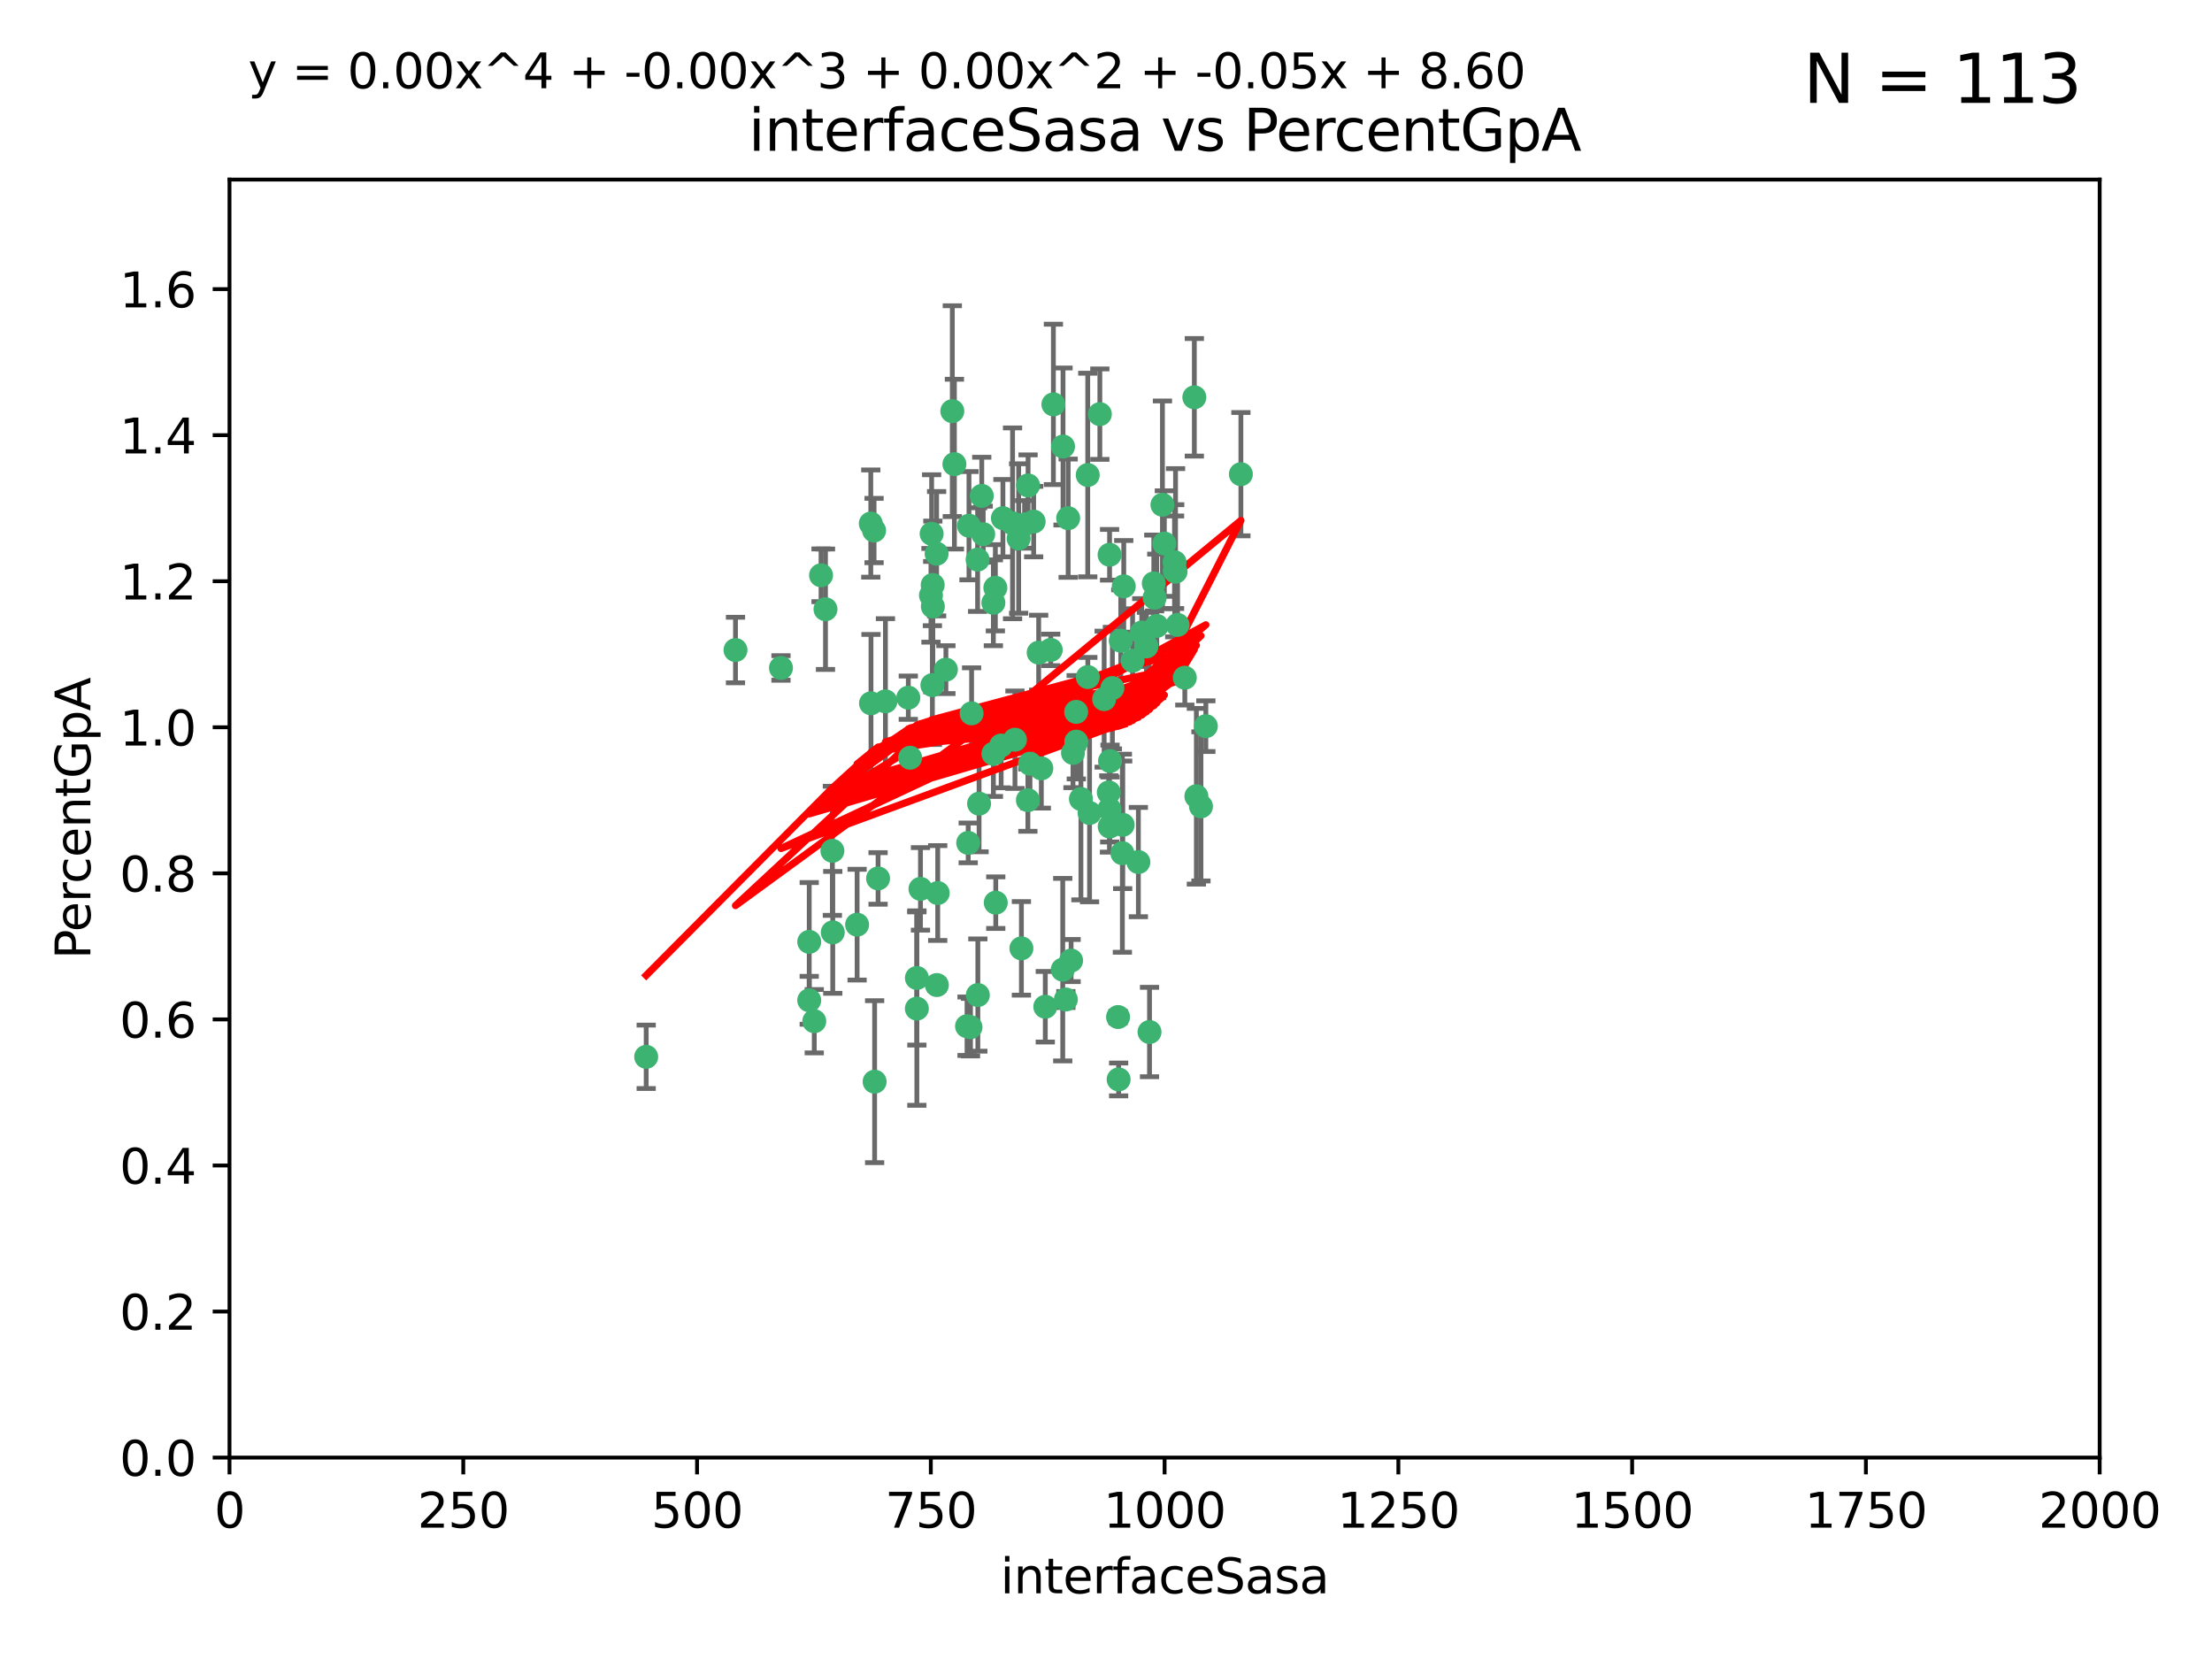 <?xml version="1.0" encoding="utf-8" standalone="no"?>
<!DOCTYPE svg PUBLIC "-//W3C//DTD SVG 1.1//EN"
  "http://www.w3.org/Graphics/SVG/1.1/DTD/svg11.dtd">
<svg xmlns:xlink="http://www.w3.org/1999/xlink" width="460.8pt" height="345.6pt" viewBox="0 0 460.8 345.6" xmlns="http://www.w3.org/2000/svg" version="1.1">
 <defs>
  <style type="text/css">*{stroke-linejoin: round; stroke-linecap: butt}</style>
 </defs>
 <g id="figure_1">
  <g id="patch_1">
   <path d="M 0 345.6 
L 460.8 345.6 
L 460.8 0 
L 0 0 
z
" style="fill: #ffffff"/>
  </g>
  <g id="axes_1">
   <g id="patch_2">
    <path d="M 47.81 303.64 
L 437.4 303.64 
L 437.4 37.411 
L 47.81 37.411 
z
" style="fill: #ffffff"/>
   </g>
   <g id="PathCollection_1">
    <defs>
     <path id="m9f7789e9da" d="M 0 1.118 
C 0.297 1.118 0.581 1 0.791 0.791 
C 1 0.581 1.118 0.297 1.118 0 
C 1.118 -0.297 1 -0.581 0.791 -0.791 
C 0.581 -1 0.297 -1.118 0 -1.118 
C -0.297 -1.118 -0.581 -1 -0.791 -0.791 
C -1 -0.581 -1.118 -0.297 -1.118 0 
C -1.118 0.297 -1 0.581 -0.791 0.791 
C -0.581 1 -0.297 1.118 0 1.118 
z
" style="stroke: #3cb371"/>
    </defs>
    <g clip-path="url(#pf74f5d5ca2)">
     <use xlink:href="#m9f7789e9da" x="234.098" y="122.143" style="fill: #3cb371; stroke: #3cb371"/>
     <use xlink:href="#m9f7789e9da" x="231.145" y="115.568" style="fill: #3cb371; stroke: #3cb371"/>
     <use xlink:href="#m9f7789e9da" x="242.554" y="113.232" style="fill: #3cb371; stroke: #3cb371"/>
     <use xlink:href="#m9f7789e9da" x="208.925" y="107.943" style="fill: #3cb371; stroke: #3cb371"/>
     <use xlink:href="#m9f7789e9da" x="258.5" y="98.781" style="fill: #3cb371; stroke: #3cb371"/>
     <use xlink:href="#m9f7789e9da" x="237.846" y="131.77" style="fill: #3cb371; stroke: #3cb371"/>
     <use xlink:href="#m9f7789e9da" x="242.159" y="105.161" style="fill: #3cb371; stroke: #3cb371"/>
     <use xlink:href="#m9f7789e9da" x="194.329" y="126.342" style="fill: #3cb371; stroke: #3cb371"/>
     <use xlink:href="#m9f7789e9da" x="244.888" y="119.082" style="fill: #3cb371; stroke: #3cb371"/>
     <use xlink:href="#m9f7789e9da" x="221.45" y="93.014" style="fill: #3cb371; stroke: #3cb371"/>
     <use xlink:href="#m9f7789e9da" x="231.733" y="143.336" style="fill: #3cb371; stroke: #3cb371"/>
     <use xlink:href="#m9f7789e9da" x="238.82" y="134.663" style="fill: #3cb371; stroke: #3cb371"/>
     <use xlink:href="#m9f7789e9da" x="223.131" y="200.101" style="fill: #3cb371; stroke: #3cb371"/>
     <use xlink:href="#m9f7789e9da" x="214.167" y="101.126" style="fill: #3cb371; stroke: #3cb371"/>
     <use xlink:href="#m9f7789e9da" x="251.201" y="151.274" style="fill: #3cb371; stroke: #3cb371"/>
     <use xlink:href="#m9f7789e9da" x="225.177" y="166.436" style="fill: #3cb371; stroke: #3cb371"/>
     <use xlink:href="#m9f7789e9da" x="226.975" y="169.36" style="fill: #3cb371; stroke: #3cb371"/>
     <use xlink:href="#m9f7789e9da" x="201.856" y="109.513" style="fill: #3cb371; stroke: #3cb371"/>
     <use xlink:href="#m9f7789e9da" x="226.614" y="141.043" style="fill: #3cb371; stroke: #3cb371"/>
     <use xlink:href="#m9f7789e9da" x="198.385" y="85.648" style="fill: #3cb371; stroke: #3cb371"/>
     <use xlink:href="#m9f7789e9da" x="210.935" y="109.017" style="fill: #3cb371; stroke: #3cb371"/>
     <use xlink:href="#m9f7789e9da" x="214.128" y="166.685" style="fill: #3cb371; stroke: #3cb371"/>
     <use xlink:href="#m9f7789e9da" x="233.81" y="177.737" style="fill: #3cb371; stroke: #3cb371"/>
     <use xlink:href="#m9f7789e9da" x="240.527" y="124.513" style="fill: #3cb371; stroke: #3cb371"/>
     <use xlink:href="#m9f7789e9da" x="233.475" y="133.468" style="fill: #3cb371; stroke: #3cb371"/>
     <use xlink:href="#m9f7789e9da" x="216.929" y="160.067" style="fill: #3cb371; stroke: #3cb371"/>
     <use xlink:href="#m9f7789e9da" x="244.715" y="118.9" style="fill: #3cb371; stroke: #3cb371"/>
     <use xlink:href="#m9f7789e9da" x="218.885" y="135.386" style="fill: #3cb371; stroke: #3cb371"/>
     <use xlink:href="#m9f7789e9da" x="226.597" y="98.955" style="fill: #3cb371; stroke: #3cb371"/>
     <use xlink:href="#m9f7789e9da" x="197.048" y="139.497" style="fill: #3cb371; stroke: #3cb371"/>
     <use xlink:href="#m9f7789e9da" x="235.941" y="137.629" style="fill: #3cb371; stroke: #3cb371"/>
     <use xlink:href="#m9f7789e9da" x="221.39" y="201.998" style="fill: #3cb371; stroke: #3cb371"/>
     <use xlink:href="#m9f7789e9da" x="232.912" y="211.864" style="fill: #3cb371; stroke: #3cb371"/>
     <use xlink:href="#m9f7789e9da" x="202.401" y="148.602" style="fill: #3cb371; stroke: #3cb371"/>
     <use xlink:href="#m9f7789e9da" x="222.518" y="107.949" style="fill: #3cb371; stroke: #3cb371"/>
     <use xlink:href="#m9f7789e9da" x="204.819" y="111.281" style="fill: #3cb371; stroke: #3cb371"/>
     <use xlink:href="#m9f7789e9da" x="203.96" y="167.417" style="fill: #3cb371; stroke: #3cb371"/>
     <use xlink:href="#m9f7789e9da" x="194.296" y="121.859" style="fill: #3cb371; stroke: #3cb371"/>
     <use xlink:href="#m9f7789e9da" x="231.12" y="168.564" style="fill: #3cb371; stroke: #3cb371"/>
     <use xlink:href="#m9f7789e9da" x="229.119" y="86.272" style="fill: #3cb371; stroke: #3cb371"/>
     <use xlink:href="#m9f7789e9da" x="250.183" y="167.984" style="fill: #3cb371; stroke: #3cb371"/>
     <use xlink:href="#m9f7789e9da" x="207.351" y="122.444" style="fill: #3cb371; stroke: #3cb371"/>
     <use xlink:href="#m9f7789e9da" x="195.114" y="115.347" style="fill: #3cb371; stroke: #3cb371"/>
     <use xlink:href="#m9f7789e9da" x="182.088" y="110.514" style="fill: #3cb371; stroke: #3cb371"/>
     <use xlink:href="#m9f7789e9da" x="206.946" y="157.016" style="fill: #3cb371; stroke: #3cb371"/>
     <use xlink:href="#m9f7789e9da" x="213.44" y="109.239" style="fill: #3cb371; stroke: #3cb371"/>
     <use xlink:href="#m9f7789e9da" x="233.033" y="224.865" style="fill: #3cb371; stroke: #3cb371"/>
     <use xlink:href="#m9f7789e9da" x="249.228" y="165.873" style="fill: #3cb371; stroke: #3cb371"/>
     <use xlink:href="#m9f7789e9da" x="222.039" y="208.215" style="fill: #3cb371; stroke: #3cb371"/>
     <use xlink:href="#m9f7789e9da" x="189.216" y="145.341" style="fill: #3cb371; stroke: #3cb371"/>
     <use xlink:href="#m9f7789e9da" x="202.173" y="213.979" style="fill: #3cb371; stroke: #3cb371"/>
     <use xlink:href="#m9f7789e9da" x="203.704" y="207.286" style="fill: #3cb371; stroke: #3cb371"/>
     <use xlink:href="#m9f7789e9da" x="181.402" y="109.065" style="fill: #3cb371; stroke: #3cb371"/>
     <use xlink:href="#m9f7789e9da" x="206.936" y="125.569" style="fill: #3cb371; stroke: #3cb371"/>
     <use xlink:href="#m9f7789e9da" x="211.436" y="154.097" style="fill: #3cb371; stroke: #3cb371"/>
     <use xlink:href="#m9f7789e9da" x="233.876" y="171.824" style="fill: #3cb371; stroke: #3cb371"/>
     <use xlink:href="#m9f7789e9da" x="214.562" y="159.094" style="fill: #3cb371; stroke: #3cb371"/>
     <use xlink:href="#m9f7789e9da" x="246.818" y="141.181" style="fill: #3cb371; stroke: #3cb371"/>
     <use xlink:href="#m9f7789e9da" x="198.821" y="96.69" style="fill: #3cb371; stroke: #3cb371"/>
     <use xlink:href="#m9f7789e9da" x="240.975" y="130.388" style="fill: #3cb371; stroke: #3cb371"/>
     <use xlink:href="#m9f7789e9da" x="194.076" y="111.192" style="fill: #3cb371; stroke: #3cb371"/>
     <use xlink:href="#m9f7789e9da" x="171.039" y="119.843" style="fill: #3cb371; stroke: #3cb371"/>
     <use xlink:href="#m9f7789e9da" x="230.982" y="165.075" style="fill: #3cb371; stroke: #3cb371"/>
     <use xlink:href="#m9f7789e9da" x="194.235" y="142.72" style="fill: #3cb371; stroke: #3cb371"/>
     <use xlink:href="#m9f7789e9da" x="240.357" y="121.528" style="fill: #3cb371; stroke: #3cb371"/>
     <use xlink:href="#m9f7789e9da" x="171.963" y="126.913" style="fill: #3cb371; stroke: #3cb371"/>
     <use xlink:href="#m9f7789e9da" x="245.309" y="130.173" style="fill: #3cb371; stroke: #3cb371"/>
     <use xlink:href="#m9f7789e9da" x="231.239" y="158.542" style="fill: #3cb371; stroke: #3cb371"/>
     <use xlink:href="#m9f7789e9da" x="230.017" y="145.644" style="fill: #3cb371; stroke: #3cb371"/>
     <use xlink:href="#m9f7789e9da" x="212.776" y="197.559" style="fill: #3cb371; stroke: #3cb371"/>
     <use xlink:href="#m9f7789e9da" x="224.209" y="154.498" style="fill: #3cb371; stroke: #3cb371"/>
     <use xlink:href="#m9f7789e9da" x="201.453" y="213.781" style="fill: #3cb371; stroke: #3cb371"/>
     <use xlink:href="#m9f7789e9da" x="244.68" y="117.123" style="fill: #3cb371; stroke: #3cb371"/>
     <use xlink:href="#m9f7789e9da" x="248.803" y="82.766" style="fill: #3cb371; stroke: #3cb371"/>
     <use xlink:href="#m9f7789e9da" x="193.935" y="124.015" style="fill: #3cb371; stroke: #3cb371"/>
     <use xlink:href="#m9f7789e9da" x="204.519" y="103.302" style="fill: #3cb371; stroke: #3cb371"/>
     <use xlink:href="#m9f7789e9da" x="184.453" y="146.106" style="fill: #3cb371; stroke: #3cb371"/>
     <use xlink:href="#m9f7789e9da" x="203.654" y="116.576" style="fill: #3cb371; stroke: #3cb371"/>
     <use xlink:href="#m9f7789e9da" x="216.376" y="135.958" style="fill: #3cb371; stroke: #3cb371"/>
     <use xlink:href="#m9f7789e9da" x="169.625" y="212.733" style="fill: #3cb371; stroke: #3cb371"/>
     <use xlink:href="#m9f7789e9da" x="201.694" y="175.59" style="fill: #3cb371; stroke: #3cb371"/>
     <use xlink:href="#m9f7789e9da" x="189.601" y="157.852" style="fill: #3cb371; stroke: #3cb371"/>
     <use xlink:href="#m9f7789e9da" x="178.551" y="192.625" style="fill: #3cb371; stroke: #3cb371"/>
     <use xlink:href="#m9f7789e9da" x="182.92" y="182.992" style="fill: #3cb371; stroke: #3cb371"/>
     <use xlink:href="#m9f7789e9da" x="224.185" y="148.297" style="fill: #3cb371; stroke: #3cb371"/>
     <use xlink:href="#m9f7789e9da" x="215.33" y="108.658" style="fill: #3cb371; stroke: #3cb371"/>
     <use xlink:href="#m9f7789e9da" x="231.172" y="172.188" style="fill: #3cb371; stroke: #3cb371"/>
     <use xlink:href="#m9f7789e9da" x="195.165" y="205.202" style="fill: #3cb371; stroke: #3cb371"/>
     <use xlink:href="#m9f7789e9da" x="153.217" y="135.415" style="fill: #3cb371; stroke: #3cb371"/>
     <use xlink:href="#m9f7789e9da" x="207.435" y="188.041" style="fill: #3cb371; stroke: #3cb371"/>
     <use xlink:href="#m9f7789e9da" x="212.203" y="112.178" style="fill: #3cb371; stroke: #3cb371"/>
     <use xlink:href="#m9f7789e9da" x="191.004" y="203.727" style="fill: #3cb371; stroke: #3cb371"/>
     <use xlink:href="#m9f7789e9da" x="195.344" y="186.034" style="fill: #3cb371; stroke: #3cb371"/>
     <use xlink:href="#m9f7789e9da" x="219.44" y="84.238" style="fill: #3cb371; stroke: #3cb371"/>
     <use xlink:href="#m9f7789e9da" x="208.557" y="155.307" style="fill: #3cb371; stroke: #3cb371"/>
     <use xlink:href="#m9f7789e9da" x="191.752" y="185.169" style="fill: #3cb371; stroke: #3cb371"/>
     <use xlink:href="#m9f7789e9da" x="239.465" y="214.987" style="fill: #3cb371; stroke: #3cb371"/>
     <use xlink:href="#m9f7789e9da" x="181.445" y="146.514" style="fill: #3cb371; stroke: #3cb371"/>
     <use xlink:href="#m9f7789e9da" x="182.201" y="225.333" style="fill: #3cb371; stroke: #3cb371"/>
     <use xlink:href="#m9f7789e9da" x="173.402" y="177.24" style="fill: #3cb371; stroke: #3cb371"/>
     <use xlink:href="#m9f7789e9da" x="223.521" y="156.841" style="fill: #3cb371; stroke: #3cb371"/>
     <use xlink:href="#m9f7789e9da" x="168.577" y="208.382" style="fill: #3cb371; stroke: #3cb371"/>
     <use xlink:href="#m9f7789e9da" x="190.998" y="210.111" style="fill: #3cb371; stroke: #3cb371"/>
     <use xlink:href="#m9f7789e9da" x="168.577" y="196.207" style="fill: #3cb371; stroke: #3cb371"/>
     <use xlink:href="#m9f7789e9da" x="237.143" y="179.582" style="fill: #3cb371; stroke: #3cb371"/>
     <use xlink:href="#m9f7789e9da" x="162.692" y="139.145" style="fill: #3cb371; stroke: #3cb371"/>
     <use xlink:href="#m9f7789e9da" x="217.753" y="209.723" style="fill: #3cb371; stroke: #3cb371"/>
     <use xlink:href="#m9f7789e9da" x="173.48" y="194.231" style="fill: #3cb371; stroke: #3cb371"/>
     <use xlink:href="#m9f7789e9da" x="134.613" y="220.154" style="fill: #3cb371; stroke: #3cb371"/>
    </g>
   </g>
   <g id="matplotlib.axis_1">
    <g id="xtick_1">
     <g id="line2d_1">
      <defs>
       <path id="m09ecf08ec0" d="M 0 0 
L 0 3.5 
" style="stroke: #000000; stroke-width: 0.8"/>
      </defs>
      <g>
       <use xlink:href="#m09ecf08ec0" x="47.81" y="303.64" style="stroke: #000000; stroke-width: 0.8"/>
      </g>
     </g>
     <g id="text_1">
      <!-- 0 -->
      <g transform="translate(44.629 318.238)scale(0.1 -0.1)">
       <defs>
        <path id="DejaVuSans-30" d="M 2034 4250 
Q 1547 4250 1301 3770 
Q 1056 3291 1056 2328 
Q 1056 1369 1301 889 
Q 1547 409 2034 409 
Q 2525 409 2770 889 
Q 3016 1369 3016 2328 
Q 3016 3291 2770 3770 
Q 2525 4250 2034 4250 
z
M 2034 4750 
Q 2819 4750 3233 4129 
Q 3647 3509 3647 2328 
Q 3647 1150 3233 529 
Q 2819 -91 2034 -91 
Q 1250 -91 836 529 
Q 422 1150 422 2328 
Q 422 3509 836 4129 
Q 1250 4750 2034 4750 
z
" transform="scale(0.016)"/>
       </defs>
       <use xlink:href="#DejaVuSans-30"/>
      </g>
     </g>
    </g>
    <g id="xtick_2">
     <g id="line2d_2">
      <g>
       <use xlink:href="#m09ecf08ec0" x="96.509" y="303.64" style="stroke: #000000; stroke-width: 0.8"/>
      </g>
     </g>
     <g id="text_2">
      <!-- 250 -->
      <g transform="translate(86.965 318.238)scale(0.1 -0.1)">
       <defs>
        <path id="DejaVuSans-32" d="M 1228 531 
L 3431 531 
L 3431 0 
L 469 0 
L 469 531 
Q 828 903 1448 1529 
Q 2069 2156 2228 2338 
Q 2531 2678 2651 2914 
Q 2772 3150 2772 3378 
Q 2772 3750 2511 3984 
Q 2250 4219 1831 4219 
Q 1534 4219 1204 4116 
Q 875 4013 500 3803 
L 500 4441 
Q 881 4594 1212 4672 
Q 1544 4750 1819 4750 
Q 2544 4750 2975 4387 
Q 3406 4025 3406 3419 
Q 3406 3131 3298 2873 
Q 3191 2616 2906 2266 
Q 2828 2175 2409 1742 
Q 1991 1309 1228 531 
z
" transform="scale(0.016)"/>
        <path id="DejaVuSans-35" d="M 691 4666 
L 3169 4666 
L 3169 4134 
L 1269 4134 
L 1269 2991 
Q 1406 3038 1543 3061 
Q 1681 3084 1819 3084 
Q 2600 3084 3056 2656 
Q 3513 2228 3513 1497 
Q 3513 744 3044 326 
Q 2575 -91 1722 -91 
Q 1428 -91 1123 -41 
Q 819 9 494 109 
L 494 744 
Q 775 591 1075 516 
Q 1375 441 1709 441 
Q 2250 441 2565 725 
Q 2881 1009 2881 1497 
Q 2881 1984 2565 2268 
Q 2250 2553 1709 2553 
Q 1456 2553 1204 2497 
Q 953 2441 691 2322 
L 691 4666 
z
" transform="scale(0.016)"/>
       </defs>
       <use xlink:href="#DejaVuSans-32"/>
       <use xlink:href="#DejaVuSans-35" x="63.623"/>
       <use xlink:href="#DejaVuSans-30" x="127.246"/>
      </g>
     </g>
    </g>
    <g id="xtick_3">
     <g id="line2d_3">
      <g>
       <use xlink:href="#m09ecf08ec0" x="145.208" y="303.64" style="stroke: #000000; stroke-width: 0.8"/>
      </g>
     </g>
     <g id="text_3">
      <!-- 500 -->
      <g transform="translate(135.664 318.238)scale(0.1 -0.1)">
       <use xlink:href="#DejaVuSans-35"/>
       <use xlink:href="#DejaVuSans-30" x="63.623"/>
       <use xlink:href="#DejaVuSans-30" x="127.246"/>
      </g>
     </g>
    </g>
    <g id="xtick_4">
     <g id="line2d_4">
      <g>
       <use xlink:href="#m09ecf08ec0" x="193.906" y="303.64" style="stroke: #000000; stroke-width: 0.8"/>
      </g>
     </g>
     <g id="text_4">
      <!-- 750 -->
      <g transform="translate(184.363 318.238)scale(0.1 -0.1)">
       <defs>
        <path id="DejaVuSans-37" d="M 525 4666 
L 3525 4666 
L 3525 4397 
L 1831 0 
L 1172 0 
L 2766 4134 
L 525 4134 
L 525 4666 
z
" transform="scale(0.016)"/>
       </defs>
       <use xlink:href="#DejaVuSans-37"/>
       <use xlink:href="#DejaVuSans-35" x="63.623"/>
       <use xlink:href="#DejaVuSans-30" x="127.246"/>
      </g>
     </g>
    </g>
    <g id="xtick_5">
     <g id="line2d_5">
      <g>
       <use xlink:href="#m09ecf08ec0" x="242.605" y="303.64" style="stroke: #000000; stroke-width: 0.8"/>
      </g>
     </g>
     <g id="text_5">
      <!-- 1000 -->
      <g transform="translate(229.88 318.238)scale(0.1 -0.1)">
       <defs>
        <path id="DejaVuSans-31" d="M 794 531 
L 1825 531 
L 1825 4091 
L 703 3866 
L 703 4441 
L 1819 4666 
L 2450 4666 
L 2450 531 
L 3481 531 
L 3481 0 
L 794 0 
L 794 531 
z
" transform="scale(0.016)"/>
       </defs>
       <use xlink:href="#DejaVuSans-31"/>
       <use xlink:href="#DejaVuSans-30" x="63.623"/>
       <use xlink:href="#DejaVuSans-30" x="127.246"/>
       <use xlink:href="#DejaVuSans-30" x="190.869"/>
      </g>
     </g>
    </g>
    <g id="xtick_6">
     <g id="line2d_6">
      <g>
       <use xlink:href="#m09ecf08ec0" x="291.304" y="303.64" style="stroke: #000000; stroke-width: 0.8"/>
      </g>
     </g>
     <g id="text_6">
      <!-- 1250 -->
      <g transform="translate(278.579 318.238)scale(0.1 -0.1)">
       <use xlink:href="#DejaVuSans-31"/>
       <use xlink:href="#DejaVuSans-32" x="63.623"/>
       <use xlink:href="#DejaVuSans-35" x="127.246"/>
       <use xlink:href="#DejaVuSans-30" x="190.869"/>
      </g>
     </g>
    </g>
    <g id="xtick_7">
     <g id="line2d_7">
      <g>
       <use xlink:href="#m09ecf08ec0" x="340.002" y="303.64" style="stroke: #000000; stroke-width: 0.8"/>
      </g>
     </g>
     <g id="text_7">
      <!-- 1500 -->
      <g transform="translate(327.277 318.238)scale(0.1 -0.1)">
       <use xlink:href="#DejaVuSans-31"/>
       <use xlink:href="#DejaVuSans-35" x="63.623"/>
       <use xlink:href="#DejaVuSans-30" x="127.246"/>
       <use xlink:href="#DejaVuSans-30" x="190.869"/>
      </g>
     </g>
    </g>
    <g id="xtick_8">
     <g id="line2d_8">
      <g>
       <use xlink:href="#m09ecf08ec0" x="388.701" y="303.64" style="stroke: #000000; stroke-width: 0.8"/>
      </g>
     </g>
     <g id="text_8">
      <!-- 1750 -->
      <g transform="translate(375.976 318.238)scale(0.1 -0.1)">
       <use xlink:href="#DejaVuSans-31"/>
       <use xlink:href="#DejaVuSans-37" x="63.623"/>
       <use xlink:href="#DejaVuSans-35" x="127.246"/>
       <use xlink:href="#DejaVuSans-30" x="190.869"/>
      </g>
     </g>
    </g>
    <g id="xtick_9">
     <g id="line2d_9">
      <g>
       <use xlink:href="#m09ecf08ec0" x="437.4" y="303.64" style="stroke: #000000; stroke-width: 0.8"/>
      </g>
     </g>
     <g id="text_9">
      <!-- 2000 -->
      <g transform="translate(424.675 318.238)scale(0.1 -0.1)">
       <use xlink:href="#DejaVuSans-32"/>
       <use xlink:href="#DejaVuSans-30" x="63.623"/>
       <use xlink:href="#DejaVuSans-30" x="127.246"/>
       <use xlink:href="#DejaVuSans-30" x="190.869"/>
      </g>
     </g>
    </g>
    <g id="text_10">
     <!-- interfaceSasa -->
     <g transform="translate(208.398 331.917)scale(0.1 -0.1)">
      <defs>
       <path id="DejaVuSans-69" d="M 603 3500 
L 1178 3500 
L 1178 0 
L 603 0 
L 603 3500 
z
M 603 4863 
L 1178 4863 
L 1178 4134 
L 603 4134 
L 603 4863 
z
" transform="scale(0.016)"/>
       <path id="DejaVuSans-6e" d="M 3513 2113 
L 3513 0 
L 2938 0 
L 2938 2094 
Q 2938 2591 2744 2837 
Q 2550 3084 2163 3084 
Q 1697 3084 1428 2787 
Q 1159 2491 1159 1978 
L 1159 0 
L 581 0 
L 581 3500 
L 1159 3500 
L 1159 2956 
Q 1366 3272 1645 3428 
Q 1925 3584 2291 3584 
Q 2894 3584 3203 3211 
Q 3513 2838 3513 2113 
z
" transform="scale(0.016)"/>
       <path id="DejaVuSans-74" d="M 1172 4494 
L 1172 3500 
L 2356 3500 
L 2356 3053 
L 1172 3053 
L 1172 1153 
Q 1172 725 1289 603 
Q 1406 481 1766 481 
L 2356 481 
L 2356 0 
L 1766 0 
Q 1100 0 847 248 
Q 594 497 594 1153 
L 594 3053 
L 172 3053 
L 172 3500 
L 594 3500 
L 594 4494 
L 1172 4494 
z
" transform="scale(0.016)"/>
       <path id="DejaVuSans-65" d="M 3597 1894 
L 3597 1613 
L 953 1613 
Q 991 1019 1311 708 
Q 1631 397 2203 397 
Q 2534 397 2845 478 
Q 3156 559 3463 722 
L 3463 178 
Q 3153 47 2828 -22 
Q 2503 -91 2169 -91 
Q 1331 -91 842 396 
Q 353 884 353 1716 
Q 353 2575 817 3079 
Q 1281 3584 2069 3584 
Q 2775 3584 3186 3129 
Q 3597 2675 3597 1894 
z
M 3022 2063 
Q 3016 2534 2758 2815 
Q 2500 3097 2075 3097 
Q 1594 3097 1305 2825 
Q 1016 2553 972 2059 
L 3022 2063 
z
" transform="scale(0.016)"/>
       <path id="DejaVuSans-72" d="M 2631 2963 
Q 2534 3019 2420 3045 
Q 2306 3072 2169 3072 
Q 1681 3072 1420 2755 
Q 1159 2438 1159 1844 
L 1159 0 
L 581 0 
L 581 3500 
L 1159 3500 
L 1159 2956 
Q 1341 3275 1631 3429 
Q 1922 3584 2338 3584 
Q 2397 3584 2469 3576 
Q 2541 3569 2628 3553 
L 2631 2963 
z
" transform="scale(0.016)"/>
       <path id="DejaVuSans-66" d="M 2375 4863 
L 2375 4384 
L 1825 4384 
Q 1516 4384 1395 4259 
Q 1275 4134 1275 3809 
L 1275 3500 
L 2222 3500 
L 2222 3053 
L 1275 3053 
L 1275 0 
L 697 0 
L 697 3053 
L 147 3053 
L 147 3500 
L 697 3500 
L 697 3744 
Q 697 4328 969 4595 
Q 1241 4863 1831 4863 
L 2375 4863 
z
" transform="scale(0.016)"/>
       <path id="DejaVuSans-61" d="M 2194 1759 
Q 1497 1759 1228 1600 
Q 959 1441 959 1056 
Q 959 750 1161 570 
Q 1363 391 1709 391 
Q 2188 391 2477 730 
Q 2766 1069 2766 1631 
L 2766 1759 
L 2194 1759 
z
M 3341 1997 
L 3341 0 
L 2766 0 
L 2766 531 
Q 2569 213 2275 61 
Q 1981 -91 1556 -91 
Q 1019 -91 701 211 
Q 384 513 384 1019 
Q 384 1609 779 1909 
Q 1175 2209 1959 2209 
L 2766 2209 
L 2766 2266 
Q 2766 2663 2505 2880 
Q 2244 3097 1772 3097 
Q 1472 3097 1187 3025 
Q 903 2953 641 2809 
L 641 3341 
Q 956 3463 1253 3523 
Q 1550 3584 1831 3584 
Q 2591 3584 2966 3190 
Q 3341 2797 3341 1997 
z
" transform="scale(0.016)"/>
       <path id="DejaVuSans-63" d="M 3122 3366 
L 3122 2828 
Q 2878 2963 2633 3030 
Q 2388 3097 2138 3097 
Q 1578 3097 1268 2742 
Q 959 2388 959 1747 
Q 959 1106 1268 751 
Q 1578 397 2138 397 
Q 2388 397 2633 464 
Q 2878 531 3122 666 
L 3122 134 
Q 2881 22 2623 -34 
Q 2366 -91 2075 -91 
Q 1284 -91 818 406 
Q 353 903 353 1747 
Q 353 2603 823 3093 
Q 1294 3584 2113 3584 
Q 2378 3584 2631 3529 
Q 2884 3475 3122 3366 
z
" transform="scale(0.016)"/>
       <path id="DejaVuSans-53" d="M 3425 4513 
L 3425 3897 
Q 3066 4069 2747 4153 
Q 2428 4238 2131 4238 
Q 1616 4238 1336 4038 
Q 1056 3838 1056 3469 
Q 1056 3159 1242 3001 
Q 1428 2844 1947 2747 
L 2328 2669 
Q 3034 2534 3370 2195 
Q 3706 1856 3706 1288 
Q 3706 609 3251 259 
Q 2797 -91 1919 -91 
Q 1588 -91 1214 -16 
Q 841 59 441 206 
L 441 856 
Q 825 641 1194 531 
Q 1563 422 1919 422 
Q 2459 422 2753 634 
Q 3047 847 3047 1241 
Q 3047 1584 2836 1778 
Q 2625 1972 2144 2069 
L 1759 2144 
Q 1053 2284 737 2584 
Q 422 2884 422 3419 
Q 422 4038 858 4394 
Q 1294 4750 2059 4750 
Q 2388 4750 2728 4690 
Q 3069 4631 3425 4513 
z
" transform="scale(0.016)"/>
       <path id="DejaVuSans-73" d="M 2834 3397 
L 2834 2853 
Q 2591 2978 2328 3040 
Q 2066 3103 1784 3103 
Q 1356 3103 1142 2972 
Q 928 2841 928 2578 
Q 928 2378 1081 2264 
Q 1234 2150 1697 2047 
L 1894 2003 
Q 2506 1872 2764 1633 
Q 3022 1394 3022 966 
Q 3022 478 2636 193 
Q 2250 -91 1575 -91 
Q 1294 -91 989 -36 
Q 684 19 347 128 
L 347 722 
Q 666 556 975 473 
Q 1284 391 1588 391 
Q 1994 391 2212 530 
Q 2431 669 2431 922 
Q 2431 1156 2273 1281 
Q 2116 1406 1581 1522 
L 1381 1569 
Q 847 1681 609 1914 
Q 372 2147 372 2553 
Q 372 3047 722 3315 
Q 1072 3584 1716 3584 
Q 2034 3584 2315 3537 
Q 2597 3491 2834 3397 
z
" transform="scale(0.016)"/>
      </defs>
      <use xlink:href="#DejaVuSans-69"/>
      <use xlink:href="#DejaVuSans-6e" x="27.783"/>
      <use xlink:href="#DejaVuSans-74" x="91.162"/>
      <use xlink:href="#DejaVuSans-65" x="130.371"/>
      <use xlink:href="#DejaVuSans-72" x="191.895"/>
      <use xlink:href="#DejaVuSans-66" x="233.008"/>
      <use xlink:href="#DejaVuSans-61" x="268.213"/>
      <use xlink:href="#DejaVuSans-63" x="329.492"/>
      <use xlink:href="#DejaVuSans-65" x="384.473"/>
      <use xlink:href="#DejaVuSans-53" x="445.996"/>
      <use xlink:href="#DejaVuSans-61" x="509.473"/>
      <use xlink:href="#DejaVuSans-73" x="570.752"/>
      <use xlink:href="#DejaVuSans-61" x="622.852"/>
     </g>
    </g>
   </g>
   <g id="matplotlib.axis_2">
    <g id="ytick_1">
     <g id="line2d_10">
      <defs>
       <path id="m8e664b3e88" d="M 0 0 
L -3.5 0 
" style="stroke: #000000; stroke-width: 0.8"/>
      </defs>
      <g>
       <use xlink:href="#m8e664b3e88" x="47.81" y="303.64" style="stroke: #000000; stroke-width: 0.8"/>
      </g>
     </g>
     <g id="text_11">
      <!-- 0.0 -->
      <g transform="translate(24.907 307.439)scale(0.1 -0.1)">
       <defs>
        <path id="DejaVuSans-2e" d="M 684 794 
L 1344 794 
L 1344 0 
L 684 0 
L 684 794 
z
" transform="scale(0.016)"/>
       </defs>
       <use xlink:href="#DejaVuSans-30"/>
       <use xlink:href="#DejaVuSans-2e" x="63.623"/>
       <use xlink:href="#DejaVuSans-30" x="95.41"/>
      </g>
     </g>
    </g>
    <g id="ytick_2">
     <g id="line2d_11">
      <g>
       <use xlink:href="#m8e664b3e88" x="47.81" y="273.214" style="stroke: #000000; stroke-width: 0.8"/>
      </g>
     </g>
     <g id="text_12">
      <!-- 0.2 -->
      <g transform="translate(24.907 277.013)scale(0.1 -0.1)">
       <use xlink:href="#DejaVuSans-30"/>
       <use xlink:href="#DejaVuSans-2e" x="63.623"/>
       <use xlink:href="#DejaVuSans-32" x="95.41"/>
      </g>
     </g>
    </g>
    <g id="ytick_3">
     <g id="line2d_12">
      <g>
       <use xlink:href="#m8e664b3e88" x="47.81" y="242.788" style="stroke: #000000; stroke-width: 0.8"/>
      </g>
     </g>
     <g id="text_13">
      <!-- 0.4 -->
      <g transform="translate(24.907 246.587)scale(0.1 -0.1)">
       <defs>
        <path id="DejaVuSans-34" d="M 2419 4116 
L 825 1625 
L 2419 1625 
L 2419 4116 
z
M 2253 4666 
L 3047 4666 
L 3047 1625 
L 3713 1625 
L 3713 1100 
L 3047 1100 
L 3047 0 
L 2419 0 
L 2419 1100 
L 313 1100 
L 313 1709 
L 2253 4666 
z
" transform="scale(0.016)"/>
       </defs>
       <use xlink:href="#DejaVuSans-30"/>
       <use xlink:href="#DejaVuSans-2e" x="63.623"/>
       <use xlink:href="#DejaVuSans-34" x="95.41"/>
      </g>
     </g>
    </g>
    <g id="ytick_4">
     <g id="line2d_13">
      <g>
       <use xlink:href="#m8e664b3e88" x="47.81" y="212.362" style="stroke: #000000; stroke-width: 0.8"/>
      </g>
     </g>
     <g id="text_14">
      <!-- 0.6 -->
      <g transform="translate(24.907 216.161)scale(0.1 -0.1)">
       <defs>
        <path id="DejaVuSans-36" d="M 2113 2584 
Q 1688 2584 1439 2293 
Q 1191 2003 1191 1497 
Q 1191 994 1439 701 
Q 1688 409 2113 409 
Q 2538 409 2786 701 
Q 3034 994 3034 1497 
Q 3034 2003 2786 2293 
Q 2538 2584 2113 2584 
z
M 3366 4563 
L 3366 3988 
Q 3128 4100 2886 4159 
Q 2644 4219 2406 4219 
Q 1781 4219 1451 3797 
Q 1122 3375 1075 2522 
Q 1259 2794 1537 2939 
Q 1816 3084 2150 3084 
Q 2853 3084 3261 2657 
Q 3669 2231 3669 1497 
Q 3669 778 3244 343 
Q 2819 -91 2113 -91 
Q 1303 -91 875 529 
Q 447 1150 447 2328 
Q 447 3434 972 4092 
Q 1497 4750 2381 4750 
Q 2619 4750 2861 4703 
Q 3103 4656 3366 4563 
z
" transform="scale(0.016)"/>
       </defs>
       <use xlink:href="#DejaVuSans-30"/>
       <use xlink:href="#DejaVuSans-2e" x="63.623"/>
       <use xlink:href="#DejaVuSans-36" x="95.41"/>
      </g>
     </g>
    </g>
    <g id="ytick_5">
     <g id="line2d_14">
      <g>
       <use xlink:href="#m8e664b3e88" x="47.81" y="181.935" style="stroke: #000000; stroke-width: 0.8"/>
      </g>
     </g>
     <g id="text_15">
      <!-- 0.8 -->
      <g transform="translate(24.907 185.735)scale(0.1 -0.1)">
       <defs>
        <path id="DejaVuSans-38" d="M 2034 2216 
Q 1584 2216 1326 1975 
Q 1069 1734 1069 1313 
Q 1069 891 1326 650 
Q 1584 409 2034 409 
Q 2484 409 2743 651 
Q 3003 894 3003 1313 
Q 3003 1734 2745 1975 
Q 2488 2216 2034 2216 
z
M 1403 2484 
Q 997 2584 770 2862 
Q 544 3141 544 3541 
Q 544 4100 942 4425 
Q 1341 4750 2034 4750 
Q 2731 4750 3128 4425 
Q 3525 4100 3525 3541 
Q 3525 3141 3298 2862 
Q 3072 2584 2669 2484 
Q 3125 2378 3379 2068 
Q 3634 1759 3634 1313 
Q 3634 634 3220 271 
Q 2806 -91 2034 -91 
Q 1263 -91 848 271 
Q 434 634 434 1313 
Q 434 1759 690 2068 
Q 947 2378 1403 2484 
z
M 1172 3481 
Q 1172 3119 1398 2916 
Q 1625 2713 2034 2713 
Q 2441 2713 2670 2916 
Q 2900 3119 2900 3481 
Q 2900 3844 2670 4047 
Q 2441 4250 2034 4250 
Q 1625 4250 1398 4047 
Q 1172 3844 1172 3481 
z
" transform="scale(0.016)"/>
       </defs>
       <use xlink:href="#DejaVuSans-30"/>
       <use xlink:href="#DejaVuSans-2e" x="63.623"/>
       <use xlink:href="#DejaVuSans-38" x="95.41"/>
      </g>
     </g>
    </g>
    <g id="ytick_6">
     <g id="line2d_15">
      <g>
       <use xlink:href="#m8e664b3e88" x="47.81" y="151.509" style="stroke: #000000; stroke-width: 0.8"/>
      </g>
     </g>
     <g id="text_16">
      <!-- 1.0 -->
      <g transform="translate(24.907 155.308)scale(0.1 -0.1)">
       <use xlink:href="#DejaVuSans-31"/>
       <use xlink:href="#DejaVuSans-2e" x="63.623"/>
       <use xlink:href="#DejaVuSans-30" x="95.41"/>
      </g>
     </g>
    </g>
    <g id="ytick_7">
     <g id="line2d_16">
      <g>
       <use xlink:href="#m8e664b3e88" x="47.81" y="121.083" style="stroke: #000000; stroke-width: 0.8"/>
      </g>
     </g>
     <g id="text_17">
      <!-- 1.2 -->
      <g transform="translate(24.907 124.882)scale(0.1 -0.1)">
       <use xlink:href="#DejaVuSans-31"/>
       <use xlink:href="#DejaVuSans-2e" x="63.623"/>
       <use xlink:href="#DejaVuSans-32" x="95.41"/>
      </g>
     </g>
    </g>
    <g id="ytick_8">
     <g id="line2d_17">
      <g>
       <use xlink:href="#m8e664b3e88" x="47.81" y="90.657" style="stroke: #000000; stroke-width: 0.8"/>
      </g>
     </g>
     <g id="text_18">
      <!-- 1.4 -->
      <g transform="translate(24.907 94.456)scale(0.1 -0.1)">
       <use xlink:href="#DejaVuSans-31"/>
       <use xlink:href="#DejaVuSans-2e" x="63.623"/>
       <use xlink:href="#DejaVuSans-34" x="95.41"/>
      </g>
     </g>
    </g>
    <g id="ytick_9">
     <g id="line2d_18">
      <g>
       <use xlink:href="#m8e664b3e88" x="47.81" y="60.231" style="stroke: #000000; stroke-width: 0.8"/>
      </g>
     </g>
     <g id="text_19">
      <!-- 1.6 -->
      <g transform="translate(24.907 64.03)scale(0.1 -0.1)">
       <use xlink:href="#DejaVuSans-31"/>
       <use xlink:href="#DejaVuSans-2e" x="63.623"/>
       <use xlink:href="#DejaVuSans-36" x="95.41"/>
      </g>
     </g>
    </g>
    <g id="text_20">
     <!-- PercentGpA -->
     <g transform="translate(18.827 199.802)rotate(-90)scale(0.1 -0.1)">
      <defs>
       <path id="DejaVuSans-50" d="M 1259 4147 
L 1259 2394 
L 2053 2394 
Q 2494 2394 2734 2622 
Q 2975 2850 2975 3272 
Q 2975 3691 2734 3919 
Q 2494 4147 2053 4147 
L 1259 4147 
z
M 628 4666 
L 2053 4666 
Q 2838 4666 3239 4311 
Q 3641 3956 3641 3272 
Q 3641 2581 3239 2228 
Q 2838 1875 2053 1875 
L 1259 1875 
L 1259 0 
L 628 0 
L 628 4666 
z
" transform="scale(0.016)"/>
       <path id="DejaVuSans-47" d="M 3809 666 
L 3809 1919 
L 2778 1919 
L 2778 2438 
L 4434 2438 
L 4434 434 
Q 4069 175 3628 42 
Q 3188 -91 2688 -91 
Q 1594 -91 976 548 
Q 359 1188 359 2328 
Q 359 3472 976 4111 
Q 1594 4750 2688 4750 
Q 3144 4750 3555 4637 
Q 3966 4525 4313 4306 
L 4313 3634 
Q 3963 3931 3569 4081 
Q 3175 4231 2741 4231 
Q 1884 4231 1454 3753 
Q 1025 3275 1025 2328 
Q 1025 1384 1454 906 
Q 1884 428 2741 428 
Q 3075 428 3337 486 
Q 3600 544 3809 666 
z
" transform="scale(0.016)"/>
       <path id="DejaVuSans-70" d="M 1159 525 
L 1159 -1331 
L 581 -1331 
L 581 3500 
L 1159 3500 
L 1159 2969 
Q 1341 3281 1617 3432 
Q 1894 3584 2278 3584 
Q 2916 3584 3314 3078 
Q 3713 2572 3713 1747 
Q 3713 922 3314 415 
Q 2916 -91 2278 -91 
Q 1894 -91 1617 61 
Q 1341 213 1159 525 
z
M 3116 1747 
Q 3116 2381 2855 2742 
Q 2594 3103 2138 3103 
Q 1681 3103 1420 2742 
Q 1159 2381 1159 1747 
Q 1159 1113 1420 752 
Q 1681 391 2138 391 
Q 2594 391 2855 752 
Q 3116 1113 3116 1747 
z
" transform="scale(0.016)"/>
       <path id="DejaVuSans-41" d="M 2188 4044 
L 1331 1722 
L 3047 1722 
L 2188 4044 
z
M 1831 4666 
L 2547 4666 
L 4325 0 
L 3669 0 
L 3244 1197 
L 1141 1197 
L 716 0 
L 50 0 
L 1831 4666 
z
" transform="scale(0.016)"/>
      </defs>
      <use xlink:href="#DejaVuSans-50"/>
      <use xlink:href="#DejaVuSans-65" x="56.678"/>
      <use xlink:href="#DejaVuSans-72" x="118.201"/>
      <use xlink:href="#DejaVuSans-63" x="157.064"/>
      <use xlink:href="#DejaVuSans-65" x="212.045"/>
      <use xlink:href="#DejaVuSans-6e" x="273.568"/>
      <use xlink:href="#DejaVuSans-74" x="336.947"/>
      <use xlink:href="#DejaVuSans-47" x="376.156"/>
      <use xlink:href="#DejaVuSans-70" x="453.646"/>
      <use xlink:href="#DejaVuSans-41" x="517.123"/>
     </g>
    </g>
   </g>
   <g id="LineCollection_1">
    <path d="M 234.098 131.684 
L 234.098 112.601 
" clip-path="url(#pf74f5d5ca2)" style="fill: none; stroke: #696969"/>
    <path d="M 231.145 120.843 
L 231.145 110.292 
" clip-path="url(#pf74f5d5ca2)" style="fill: none; stroke: #696969"/>
    <path d="M 242.554 124.224 
L 242.554 102.241 
" clip-path="url(#pf74f5d5ca2)" style="fill: none; stroke: #696969"/>
    <path d="M 208.925 116.002 
L 208.925 99.884 
" clip-path="url(#pf74f5d5ca2)" style="fill: none; stroke: #696969"/>
    <path d="M 258.5 111.622 
L 258.5 85.94 
" clip-path="url(#pf74f5d5ca2)" style="fill: none; stroke: #696969"/>
    <path d="M 237.846 138.833 
L 237.846 124.706 
" clip-path="url(#pf74f5d5ca2)" style="fill: none; stroke: #696969"/>
    <path d="M 242.159 126.793 
L 242.159 83.529 
" clip-path="url(#pf74f5d5ca2)" style="fill: none; stroke: #696969"/>
    <path d="M 194.329 144.131 
L 194.329 108.553 
" clip-path="url(#pf74f5d5ca2)" style="fill: none; stroke: #696969"/>
    <path d="M 244.888 140.54 
L 244.888 97.624 
" clip-path="url(#pf74f5d5ca2)" style="fill: none; stroke: #696969"/>
    <path d="M 221.45 109.37 
L 221.45 76.657 
" clip-path="url(#pf74f5d5ca2)" style="fill: none; stroke: #696969"/>
    <path d="M 231.733 155.999 
L 231.733 130.673 
" clip-path="url(#pf74f5d5ca2)" style="fill: none; stroke: #696969"/>
    <path d="M 238.82 141.76 
L 238.82 127.565 
" clip-path="url(#pf74f5d5ca2)" style="fill: none; stroke: #696969"/>
    <path d="M 223.131 204.49 
L 223.131 195.712 
" clip-path="url(#pf74f5d5ca2)" style="fill: none; stroke: #696969"/>
    <path d="M 214.167 107.492 
L 214.167 94.76 
" clip-path="url(#pf74f5d5ca2)" style="fill: none; stroke: #696969"/>
    <path d="M 251.201 156.555 
L 251.201 145.993 
" clip-path="url(#pf74f5d5ca2)" style="fill: none; stroke: #696969"/>
    <path d="M 225.177 187.454 
L 225.177 145.417 
" clip-path="url(#pf74f5d5ca2)" style="fill: none; stroke: #696969"/>
    <path d="M 226.975 187.862 
L 226.975 150.857 
" clip-path="url(#pf74f5d5ca2)" style="fill: none; stroke: #696969"/>
    <path d="M 201.856 120.79 
L 201.856 98.237 
" clip-path="url(#pf74f5d5ca2)" style="fill: none; stroke: #696969"/>
    <path d="M 226.614 145.137 
L 226.614 136.95 
" clip-path="url(#pf74f5d5ca2)" style="fill: none; stroke: #696969"/>
    <path d="M 198.385 107.604 
L 198.385 63.693 
" clip-path="url(#pf74f5d5ca2)" style="fill: none; stroke: #696969"/>
    <path d="M 210.935 128.892 
L 210.935 89.143 
" clip-path="url(#pf74f5d5ca2)" style="fill: none; stroke: #696969"/>
    <path d="M 214.128 173.167 
L 214.128 160.202 
" clip-path="url(#pf74f5d5ca2)" style="fill: none; stroke: #696969"/>
    <path d="M 233.81 198.37 
L 233.81 157.105 
" clip-path="url(#pf74f5d5ca2)" style="fill: none; stroke: #696969"/>
    <path d="M 240.527 127.259 
L 240.527 121.767 
" clip-path="url(#pf74f5d5ca2)" style="fill: none; stroke: #696969"/>
    <path d="M 233.475 144.058 
L 233.475 122.877 
" clip-path="url(#pf74f5d5ca2)" style="fill: none; stroke: #696969"/>
    <path d="M 216.929 168.337 
L 216.929 151.798 
" clip-path="url(#pf74f5d5ca2)" style="fill: none; stroke: #696969"/>
    <path d="M 244.715 132.664 
L 244.715 105.136 
" clip-path="url(#pf74f5d5ca2)" style="fill: none; stroke: #696969"/>
    <path d="M 218.885 138.663 
L 218.885 132.109 
" clip-path="url(#pf74f5d5ca2)" style="fill: none; stroke: #696969"/>
    <path d="M 226.597 120.165 
L 226.597 77.745 
" clip-path="url(#pf74f5d5ca2)" style="fill: none; stroke: #696969"/>
    <path d="M 197.048 144.481 
L 197.048 134.514 
" clip-path="url(#pf74f5d5ca2)" style="fill: none; stroke: #696969"/>
    <path d="M 235.941 148.436 
L 235.941 126.823 
" clip-path="url(#pf74f5d5ca2)" style="fill: none; stroke: #696969"/>
    <path d="M 221.39 221.006 
L 221.39 182.989 
" clip-path="url(#pf74f5d5ca2)" style="fill: none; stroke: #696969"/>
    <path d="M 232.912 213.072 
L 232.912 210.656 
" clip-path="url(#pf74f5d5ca2)" style="fill: none; stroke: #696969"/>
    <path d="M 202.401 158.086 
L 202.401 139.118 
" clip-path="url(#pf74f5d5ca2)" style="fill: none; stroke: #696969"/>
    <path d="M 222.518 120.265 
L 222.518 95.634 
" clip-path="url(#pf74f5d5ca2)" style="fill: none; stroke: #696969"/>
    <path d="M 204.819 117.118 
L 204.819 105.444 
" clip-path="url(#pf74f5d5ca2)" style="fill: none; stroke: #696969"/>
    <path d="M 203.96 177.442 
L 203.96 157.392 
" clip-path="url(#pf74f5d5ca2)" style="fill: none; stroke: #696969"/>
    <path d="M 194.296 126.751 
L 194.296 116.967 
" clip-path="url(#pf74f5d5ca2)" style="fill: none; stroke: #696969"/>
    <path d="M 231.12 177.513 
L 231.12 159.615 
" clip-path="url(#pf74f5d5ca2)" style="fill: none; stroke: #696969"/>
    <path d="M 229.119 95.691 
L 229.119 76.852 
" clip-path="url(#pf74f5d5ca2)" style="fill: none; stroke: #696969"/>
    <path d="M 250.183 183.521 
L 250.183 152.447 
" clip-path="url(#pf74f5d5ca2)" style="fill: none; stroke: #696969"/>
    <path d="M 207.351 131.425 
L 207.351 113.463 
" clip-path="url(#pf74f5d5ca2)" style="fill: none; stroke: #696969"/>
    <path d="M 195.114 128.299 
L 195.114 102.395 
" clip-path="url(#pf74f5d5ca2)" style="fill: none; stroke: #696969"/>
    <path d="M 182.088 117.217 
L 182.088 103.811 
" clip-path="url(#pf74f5d5ca2)" style="fill: none; stroke: #696969"/>
    <path d="M 206.946 165.913 
L 206.946 148.118 
" clip-path="url(#pf74f5d5ca2)" style="fill: none; stroke: #696969"/>
    <path d="M 213.44 114.195 
L 213.44 104.283 
" clip-path="url(#pf74f5d5ca2)" style="fill: none; stroke: #696969"/>
    <path d="M 233.033 228.285 
L 233.033 221.445 
" clip-path="url(#pf74f5d5ca2)" style="fill: none; stroke: #696969"/>
    <path d="M 249.228 184.172 
L 249.228 147.574 
" clip-path="url(#pf74f5d5ca2)" style="fill: none; stroke: #696969"/>
    <path d="M 222.039 209.889 
L 222.039 206.542 
" clip-path="url(#pf74f5d5ca2)" style="fill: none; stroke: #696969"/>
    <path d="M 189.216 149.851 
L 189.216 140.831 
" clip-path="url(#pf74f5d5ca2)" style="fill: none; stroke: #696969"/>
    <path d="M 202.173 219.969 
L 202.173 207.99 
" clip-path="url(#pf74f5d5ca2)" style="fill: none; stroke: #696969"/>
    <path d="M 203.704 218.975 
L 203.704 195.596 
" clip-path="url(#pf74f5d5ca2)" style="fill: none; stroke: #696969"/>
    <path d="M 181.402 120.232 
L 181.402 97.898 
" clip-path="url(#pf74f5d5ca2)" style="fill: none; stroke: #696969"/>
    <path d="M 206.936 134.51 
L 206.936 116.629 
" clip-path="url(#pf74f5d5ca2)" style="fill: none; stroke: #696969"/>
    <path d="M 211.436 164.246 
L 211.436 143.949 
" clip-path="url(#pf74f5d5ca2)" style="fill: none; stroke: #696969"/>
    <path d="M 233.876 185.115 
L 233.876 158.533 
" clip-path="url(#pf74f5d5ca2)" style="fill: none; stroke: #696969"/>
    <path d="M 214.562 168.305 
L 214.562 149.883 
" clip-path="url(#pf74f5d5ca2)" style="fill: none; stroke: #696969"/>
    <path d="M 246.818 146.872 
L 246.818 135.491 
" clip-path="url(#pf74f5d5ca2)" style="fill: none; stroke: #696969"/>
    <path d="M 198.821 114.37 
L 198.821 79.009 
" clip-path="url(#pf74f5d5ca2)" style="fill: none; stroke: #696969"/>
    <path d="M 240.975 145.35 
L 240.975 115.426 
" clip-path="url(#pf74f5d5ca2)" style="fill: none; stroke: #696969"/>
    <path d="M 194.076 123.488 
L 194.076 98.897 
" clip-path="url(#pf74f5d5ca2)" style="fill: none; stroke: #696969"/>
    <path d="M 171.039 125.336 
L 171.039 114.351 
" clip-path="url(#pf74f5d5ca2)" style="fill: none; stroke: #696969"/>
    <path d="M 230.982 168.546 
L 230.982 161.604 
" clip-path="url(#pf74f5d5ca2)" style="fill: none; stroke: #696969"/>
    <path d="M 194.235 155.094 
L 194.235 130.347 
" clip-path="url(#pf74f5d5ca2)" style="fill: none; stroke: #696969"/>
    <path d="M 240.357 131.591 
L 240.357 111.465 
" clip-path="url(#pf74f5d5ca2)" style="fill: none; stroke: #696969"/>
    <path d="M 171.963 139.456 
L 171.963 114.37 
" clip-path="url(#pf74f5d5ca2)" style="fill: none; stroke: #696969"/>
    <path d="M 245.309 141.379 
L 245.309 118.966 
" clip-path="url(#pf74f5d5ca2)" style="fill: none; stroke: #696969"/>
    <path d="M 231.239 161.867 
L 231.239 155.217 
" clip-path="url(#pf74f5d5ca2)" style="fill: none; stroke: #696969"/>
    <path d="M 230.017 159.813 
L 230.017 131.474 
" clip-path="url(#pf74f5d5ca2)" style="fill: none; stroke: #696969"/>
    <path d="M 212.776 207.303 
L 212.776 187.815 
" clip-path="url(#pf74f5d5ca2)" style="fill: none; stroke: #696969"/>
    <path d="M 224.209 162.273 
L 224.209 146.722 
" clip-path="url(#pf74f5d5ca2)" style="fill: none; stroke: #696969"/>
    <path d="M 201.453 219.871 
L 201.453 207.692 
" clip-path="url(#pf74f5d5ca2)" style="fill: none; stroke: #696969"/>
    <path d="M 244.68 126.763 
L 244.68 107.483 
" clip-path="url(#pf74f5d5ca2)" style="fill: none; stroke: #696969"/>
    <path d="M 248.803 95.013 
L 248.803 70.519 
" clip-path="url(#pf74f5d5ca2)" style="fill: none; stroke: #696969"/>
    <path d="M 193.935 133.777 
L 193.935 114.253 
" clip-path="url(#pf74f5d5ca2)" style="fill: none; stroke: #696969"/>
    <path d="M 204.519 111.355 
L 204.519 95.25 
" clip-path="url(#pf74f5d5ca2)" style="fill: none; stroke: #696969"/>
    <path d="M 184.453 163.326 
L 184.453 128.886 
" clip-path="url(#pf74f5d5ca2)" style="fill: none; stroke: #696969"/>
    <path d="M 203.654 127.369 
L 203.654 105.784 
" clip-path="url(#pf74f5d5ca2)" style="fill: none; stroke: #696969"/>
    <path d="M 216.376 143.75 
L 216.376 128.166 
" clip-path="url(#pf74f5d5ca2)" style="fill: none; stroke: #696969"/>
    <path d="M 169.625 219.331 
L 169.625 206.134 
" clip-path="url(#pf74f5d5ca2)" style="fill: none; stroke: #696969"/>
    <path d="M 201.694 179.727 
L 201.694 171.452 
" clip-path="url(#pf74f5d5ca2)" style="fill: none; stroke: #696969"/>
    <path d="M 189.601 162.333 
L 189.601 153.37 
" clip-path="url(#pf74f5d5ca2)" style="fill: none; stroke: #696969"/>
    <path d="M 178.551 204.16 
L 178.551 181.09 
" clip-path="url(#pf74f5d5ca2)" style="fill: none; stroke: #696969"/>
    <path d="M 182.92 188.363 
L 182.92 177.621 
" clip-path="url(#pf74f5d5ca2)" style="fill: none; stroke: #696969"/>
    <path d="M 224.185 155.865 
L 224.185 140.729 
" clip-path="url(#pf74f5d5ca2)" style="fill: none; stroke: #696969"/>
    <path d="M 215.33 115.997 
L 215.33 101.32 
" clip-path="url(#pf74f5d5ca2)" style="fill: none; stroke: #696969"/>
    <path d="M 231.172 175.398 
L 231.172 168.977 
" clip-path="url(#pf74f5d5ca2)" style="fill: none; stroke: #696969"/>
    <path d="M 195.165 206.291 
L 195.165 204.114 
" clip-path="url(#pf74f5d5ca2)" style="fill: none; stroke: #696969"/>
    <path d="M 153.217 142.239 
L 153.217 128.591 
" clip-path="url(#pf74f5d5ca2)" style="fill: none; stroke: #696969"/>
    <path d="M 207.435 193.412 
L 207.435 182.671 
" clip-path="url(#pf74f5d5ca2)" style="fill: none; stroke: #696969"/>
    <path d="M 212.203 127.743 
L 212.203 96.614 
" clip-path="url(#pf74f5d5ca2)" style="fill: none; stroke: #696969"/>
    <path d="M 191.004 217.705 
L 191.004 189.75 
" clip-path="url(#pf74f5d5ca2)" style="fill: none; stroke: #696969"/>
    <path d="M 195.344 195.91 
L 195.344 176.158 
" clip-path="url(#pf74f5d5ca2)" style="fill: none; stroke: #696969"/>
    <path d="M 219.44 100.942 
L 219.44 67.533 
" clip-path="url(#pf74f5d5ca2)" style="fill: none; stroke: #696969"/>
    <path d="M 208.557 164.111 
L 208.557 146.503 
" clip-path="url(#pf74f5d5ca2)" style="fill: none; stroke: #696969"/>
    <path d="M 191.752 193.766 
L 191.752 176.573 
" clip-path="url(#pf74f5d5ca2)" style="fill: none; stroke: #696969"/>
    <path d="M 239.465 224.298 
L 239.465 205.675 
" clip-path="url(#pf74f5d5ca2)" style="fill: none; stroke: #696969"/>
    <path d="M 181.445 160.864 
L 181.445 132.164 
" clip-path="url(#pf74f5d5ca2)" style="fill: none; stroke: #696969"/>
    <path d="M 182.201 242.204 
L 182.201 208.462 
" clip-path="url(#pf74f5d5ca2)" style="fill: none; stroke: #696969"/>
    <path d="M 173.402 190.686 
L 173.402 163.794 
" clip-path="url(#pf74f5d5ca2)" style="fill: none; stroke: #696969"/>
    <path d="M 223.521 164.083 
L 223.521 149.6 
" clip-path="url(#pf74f5d5ca2)" style="fill: none; stroke: #696969"/>
    <path d="M 168.577 213.376 
L 168.577 203.389 
" clip-path="url(#pf74f5d5ca2)" style="fill: none; stroke: #696969"/>
    <path d="M 190.998 230.254 
L 190.998 189.968 
" clip-path="url(#pf74f5d5ca2)" style="fill: none; stroke: #696969"/>
    <path d="M 168.577 208.56 
L 168.577 183.854 
" clip-path="url(#pf74f5d5ca2)" style="fill: none; stroke: #696969"/>
    <path d="M 237.143 190.966 
L 237.143 168.198 
" clip-path="url(#pf74f5d5ca2)" style="fill: none; stroke: #696969"/>
    <path d="M 162.692 141.705 
L 162.692 136.585 
" clip-path="url(#pf74f5d5ca2)" style="fill: none; stroke: #696969"/>
    <path d="M 217.753 217.076 
L 217.753 202.37 
" clip-path="url(#pf74f5d5ca2)" style="fill: none; stroke: #696969"/>
    <path d="M 173.48 206.922 
L 173.48 181.54 
" clip-path="url(#pf74f5d5ca2)" style="fill: none; stroke: #696969"/>
    <path d="M 134.613 226.758 
L 134.613 213.55 
" clip-path="url(#pf74f5d5ca2)" style="fill: none; stroke: #696969"/>
   </g>
   <g id="line2d_19">
    <defs>
     <path id="m9ee7788aab" d="M 2 0 
L -2 -0 
" style="stroke: #696969"/>
    </defs>
    <g clip-path="url(#pf74f5d5ca2)">
     <use xlink:href="#m9ee7788aab" x="234.098" y="131.684" style="fill: #696969; stroke: #696969"/>
     <use xlink:href="#m9ee7788aab" x="231.145" y="120.843" style="fill: #696969; stroke: #696969"/>
     <use xlink:href="#m9ee7788aab" x="242.554" y="124.224" style="fill: #696969; stroke: #696969"/>
     <use xlink:href="#m9ee7788aab" x="208.925" y="116.002" style="fill: #696969; stroke: #696969"/>
     <use xlink:href="#m9ee7788aab" x="258.5" y="111.622" style="fill: #696969; stroke: #696969"/>
     <use xlink:href="#m9ee7788aab" x="237.846" y="138.833" style="fill: #696969; stroke: #696969"/>
     <use xlink:href="#m9ee7788aab" x="242.159" y="126.793" style="fill: #696969; stroke: #696969"/>
     <use xlink:href="#m9ee7788aab" x="194.329" y="144.131" style="fill: #696969; stroke: #696969"/>
     <use xlink:href="#m9ee7788aab" x="244.888" y="140.54" style="fill: #696969; stroke: #696969"/>
     <use xlink:href="#m9ee7788aab" x="221.45" y="109.37" style="fill: #696969; stroke: #696969"/>
     <use xlink:href="#m9ee7788aab" x="231.733" y="155.999" style="fill: #696969; stroke: #696969"/>
     <use xlink:href="#m9ee7788aab" x="238.82" y="141.76" style="fill: #696969; stroke: #696969"/>
     <use xlink:href="#m9ee7788aab" x="223.131" y="204.49" style="fill: #696969; stroke: #696969"/>
     <use xlink:href="#m9ee7788aab" x="214.167" y="107.492" style="fill: #696969; stroke: #696969"/>
     <use xlink:href="#m9ee7788aab" x="251.201" y="156.555" style="fill: #696969; stroke: #696969"/>
     <use xlink:href="#m9ee7788aab" x="225.177" y="187.454" style="fill: #696969; stroke: #696969"/>
     <use xlink:href="#m9ee7788aab" x="226.975" y="187.862" style="fill: #696969; stroke: #696969"/>
     <use xlink:href="#m9ee7788aab" x="201.856" y="120.79" style="fill: #696969; stroke: #696969"/>
     <use xlink:href="#m9ee7788aab" x="226.614" y="145.137" style="fill: #696969; stroke: #696969"/>
     <use xlink:href="#m9ee7788aab" x="198.385" y="107.604" style="fill: #696969; stroke: #696969"/>
     <use xlink:href="#m9ee7788aab" x="210.935" y="128.892" style="fill: #696969; stroke: #696969"/>
     <use xlink:href="#m9ee7788aab" x="214.128" y="173.167" style="fill: #696969; stroke: #696969"/>
     <use xlink:href="#m9ee7788aab" x="233.81" y="198.37" style="fill: #696969; stroke: #696969"/>
     <use xlink:href="#m9ee7788aab" x="240.527" y="127.259" style="fill: #696969; stroke: #696969"/>
     <use xlink:href="#m9ee7788aab" x="233.475" y="144.058" style="fill: #696969; stroke: #696969"/>
     <use xlink:href="#m9ee7788aab" x="216.929" y="168.337" style="fill: #696969; stroke: #696969"/>
     <use xlink:href="#m9ee7788aab" x="244.715" y="132.664" style="fill: #696969; stroke: #696969"/>
     <use xlink:href="#m9ee7788aab" x="218.885" y="138.663" style="fill: #696969; stroke: #696969"/>
     <use xlink:href="#m9ee7788aab" x="226.597" y="120.165" style="fill: #696969; stroke: #696969"/>
     <use xlink:href="#m9ee7788aab" x="197.048" y="144.481" style="fill: #696969; stroke: #696969"/>
     <use xlink:href="#m9ee7788aab" x="235.941" y="148.436" style="fill: #696969; stroke: #696969"/>
     <use xlink:href="#m9ee7788aab" x="221.39" y="221.006" style="fill: #696969; stroke: #696969"/>
     <use xlink:href="#m9ee7788aab" x="232.912" y="213.072" style="fill: #696969; stroke: #696969"/>
     <use xlink:href="#m9ee7788aab" x="202.401" y="158.086" style="fill: #696969; stroke: #696969"/>
     <use xlink:href="#m9ee7788aab" x="222.518" y="120.265" style="fill: #696969; stroke: #696969"/>
     <use xlink:href="#m9ee7788aab" x="204.819" y="117.118" style="fill: #696969; stroke: #696969"/>
     <use xlink:href="#m9ee7788aab" x="203.96" y="177.442" style="fill: #696969; stroke: #696969"/>
     <use xlink:href="#m9ee7788aab" x="194.296" y="126.751" style="fill: #696969; stroke: #696969"/>
     <use xlink:href="#m9ee7788aab" x="231.12" y="177.513" style="fill: #696969; stroke: #696969"/>
     <use xlink:href="#m9ee7788aab" x="229.119" y="95.691" style="fill: #696969; stroke: #696969"/>
     <use xlink:href="#m9ee7788aab" x="250.183" y="183.521" style="fill: #696969; stroke: #696969"/>
     <use xlink:href="#m9ee7788aab" x="207.351" y="131.425" style="fill: #696969; stroke: #696969"/>
     <use xlink:href="#m9ee7788aab" x="195.114" y="128.299" style="fill: #696969; stroke: #696969"/>
     <use xlink:href="#m9ee7788aab" x="182.088" y="117.217" style="fill: #696969; stroke: #696969"/>
     <use xlink:href="#m9ee7788aab" x="206.946" y="165.913" style="fill: #696969; stroke: #696969"/>
     <use xlink:href="#m9ee7788aab" x="213.44" y="114.195" style="fill: #696969; stroke: #696969"/>
     <use xlink:href="#m9ee7788aab" x="233.033" y="228.285" style="fill: #696969; stroke: #696969"/>
     <use xlink:href="#m9ee7788aab" x="249.228" y="184.172" style="fill: #696969; stroke: #696969"/>
     <use xlink:href="#m9ee7788aab" x="222.039" y="209.889" style="fill: #696969; stroke: #696969"/>
     <use xlink:href="#m9ee7788aab" x="189.216" y="149.851" style="fill: #696969; stroke: #696969"/>
     <use xlink:href="#m9ee7788aab" x="202.173" y="219.969" style="fill: #696969; stroke: #696969"/>
     <use xlink:href="#m9ee7788aab" x="203.704" y="218.975" style="fill: #696969; stroke: #696969"/>
     <use xlink:href="#m9ee7788aab" x="181.402" y="120.232" style="fill: #696969; stroke: #696969"/>
     <use xlink:href="#m9ee7788aab" x="206.936" y="134.51" style="fill: #696969; stroke: #696969"/>
     <use xlink:href="#m9ee7788aab" x="211.436" y="164.246" style="fill: #696969; stroke: #696969"/>
     <use xlink:href="#m9ee7788aab" x="233.876" y="185.115" style="fill: #696969; stroke: #696969"/>
     <use xlink:href="#m9ee7788aab" x="214.562" y="168.305" style="fill: #696969; stroke: #696969"/>
     <use xlink:href="#m9ee7788aab" x="246.818" y="146.872" style="fill: #696969; stroke: #696969"/>
     <use xlink:href="#m9ee7788aab" x="198.821" y="114.37" style="fill: #696969; stroke: #696969"/>
     <use xlink:href="#m9ee7788aab" x="240.975" y="145.35" style="fill: #696969; stroke: #696969"/>
     <use xlink:href="#m9ee7788aab" x="194.076" y="123.488" style="fill: #696969; stroke: #696969"/>
     <use xlink:href="#m9ee7788aab" x="171.039" y="125.336" style="fill: #696969; stroke: #696969"/>
     <use xlink:href="#m9ee7788aab" x="230.982" y="168.546" style="fill: #696969; stroke: #696969"/>
     <use xlink:href="#m9ee7788aab" x="194.235" y="155.094" style="fill: #696969; stroke: #696969"/>
     <use xlink:href="#m9ee7788aab" x="240.357" y="131.591" style="fill: #696969; stroke: #696969"/>
     <use xlink:href="#m9ee7788aab" x="171.963" y="139.456" style="fill: #696969; stroke: #696969"/>
     <use xlink:href="#m9ee7788aab" x="245.309" y="141.379" style="fill: #696969; stroke: #696969"/>
     <use xlink:href="#m9ee7788aab" x="231.239" y="161.867" style="fill: #696969; stroke: #696969"/>
     <use xlink:href="#m9ee7788aab" x="230.017" y="159.813" style="fill: #696969; stroke: #696969"/>
     <use xlink:href="#m9ee7788aab" x="212.776" y="207.303" style="fill: #696969; stroke: #696969"/>
     <use xlink:href="#m9ee7788aab" x="224.209" y="162.273" style="fill: #696969; stroke: #696969"/>
     <use xlink:href="#m9ee7788aab" x="201.453" y="219.871" style="fill: #696969; stroke: #696969"/>
     <use xlink:href="#m9ee7788aab" x="244.68" y="126.763" style="fill: #696969; stroke: #696969"/>
     <use xlink:href="#m9ee7788aab" x="248.803" y="95.013" style="fill: #696969; stroke: #696969"/>
     <use xlink:href="#m9ee7788aab" x="193.935" y="133.777" style="fill: #696969; stroke: #696969"/>
     <use xlink:href="#m9ee7788aab" x="204.519" y="111.355" style="fill: #696969; stroke: #696969"/>
     <use xlink:href="#m9ee7788aab" x="184.453" y="163.326" style="fill: #696969; stroke: #696969"/>
     <use xlink:href="#m9ee7788aab" x="203.654" y="127.369" style="fill: #696969; stroke: #696969"/>
     <use xlink:href="#m9ee7788aab" x="216.376" y="143.75" style="fill: #696969; stroke: #696969"/>
     <use xlink:href="#m9ee7788aab" x="169.625" y="219.331" style="fill: #696969; stroke: #696969"/>
     <use xlink:href="#m9ee7788aab" x="201.694" y="179.727" style="fill: #696969; stroke: #696969"/>
     <use xlink:href="#m9ee7788aab" x="189.601" y="162.333" style="fill: #696969; stroke: #696969"/>
     <use xlink:href="#m9ee7788aab" x="178.551" y="204.16" style="fill: #696969; stroke: #696969"/>
     <use xlink:href="#m9ee7788aab" x="182.92" y="188.363" style="fill: #696969; stroke: #696969"/>
     <use xlink:href="#m9ee7788aab" x="224.185" y="155.865" style="fill: #696969; stroke: #696969"/>
     <use xlink:href="#m9ee7788aab" x="215.33" y="115.997" style="fill: #696969; stroke: #696969"/>
     <use xlink:href="#m9ee7788aab" x="231.172" y="175.398" style="fill: #696969; stroke: #696969"/>
     <use xlink:href="#m9ee7788aab" x="195.165" y="206.291" style="fill: #696969; stroke: #696969"/>
     <use xlink:href="#m9ee7788aab" x="153.217" y="142.239" style="fill: #696969; stroke: #696969"/>
     <use xlink:href="#m9ee7788aab" x="207.435" y="193.412" style="fill: #696969; stroke: #696969"/>
     <use xlink:href="#m9ee7788aab" x="212.203" y="127.743" style="fill: #696969; stroke: #696969"/>
     <use xlink:href="#m9ee7788aab" x="191.004" y="217.705" style="fill: #696969; stroke: #696969"/>
     <use xlink:href="#m9ee7788aab" x="195.344" y="195.91" style="fill: #696969; stroke: #696969"/>
     <use xlink:href="#m9ee7788aab" x="219.44" y="100.942" style="fill: #696969; stroke: #696969"/>
     <use xlink:href="#m9ee7788aab" x="208.557" y="164.111" style="fill: #696969; stroke: #696969"/>
     <use xlink:href="#m9ee7788aab" x="191.752" y="193.766" style="fill: #696969; stroke: #696969"/>
     <use xlink:href="#m9ee7788aab" x="239.465" y="224.298" style="fill: #696969; stroke: #696969"/>
     <use xlink:href="#m9ee7788aab" x="181.445" y="160.864" style="fill: #696969; stroke: #696969"/>
     <use xlink:href="#m9ee7788aab" x="182.201" y="242.204" style="fill: #696969; stroke: #696969"/>
     <use xlink:href="#m9ee7788aab" x="173.402" y="190.686" style="fill: #696969; stroke: #696969"/>
     <use xlink:href="#m9ee7788aab" x="223.521" y="164.083" style="fill: #696969; stroke: #696969"/>
     <use xlink:href="#m9ee7788aab" x="168.577" y="213.376" style="fill: #696969; stroke: #696969"/>
     <use xlink:href="#m9ee7788aab" x="190.998" y="230.254" style="fill: #696969; stroke: #696969"/>
     <use xlink:href="#m9ee7788aab" x="168.577" y="208.56" style="fill: #696969; stroke: #696969"/>
     <use xlink:href="#m9ee7788aab" x="237.143" y="190.966" style="fill: #696969; stroke: #696969"/>
     <use xlink:href="#m9ee7788aab" x="162.692" y="141.705" style="fill: #696969; stroke: #696969"/>
     <use xlink:href="#m9ee7788aab" x="217.753" y="217.076" style="fill: #696969; stroke: #696969"/>
     <use xlink:href="#m9ee7788aab" x="173.48" y="206.922" style="fill: #696969; stroke: #696969"/>
     <use xlink:href="#m9ee7788aab" x="134.613" y="226.758" style="fill: #696969; stroke: #696969"/>
    </g>
   </g>
   <g id="line2d_20">
    <g clip-path="url(#pf74f5d5ca2)">
     <use xlink:href="#m9ee7788aab" x="234.098" y="112.601" style="fill: #696969; stroke: #696969"/>
     <use xlink:href="#m9ee7788aab" x="231.145" y="110.292" style="fill: #696969; stroke: #696969"/>
     <use xlink:href="#m9ee7788aab" x="242.554" y="102.241" style="fill: #696969; stroke: #696969"/>
     <use xlink:href="#m9ee7788aab" x="208.925" y="99.884" style="fill: #696969; stroke: #696969"/>
     <use xlink:href="#m9ee7788aab" x="258.5" y="85.94" style="fill: #696969; stroke: #696969"/>
     <use xlink:href="#m9ee7788aab" x="237.846" y="124.706" style="fill: #696969; stroke: #696969"/>
     <use xlink:href="#m9ee7788aab" x="242.159" y="83.529" style="fill: #696969; stroke: #696969"/>
     <use xlink:href="#m9ee7788aab" x="194.329" y="108.553" style="fill: #696969; stroke: #696969"/>
     <use xlink:href="#m9ee7788aab" x="244.888" y="97.624" style="fill: #696969; stroke: #696969"/>
     <use xlink:href="#m9ee7788aab" x="221.45" y="76.657" style="fill: #696969; stroke: #696969"/>
     <use xlink:href="#m9ee7788aab" x="231.733" y="130.673" style="fill: #696969; stroke: #696969"/>
     <use xlink:href="#m9ee7788aab" x="238.82" y="127.565" style="fill: #696969; stroke: #696969"/>
     <use xlink:href="#m9ee7788aab" x="223.131" y="195.712" style="fill: #696969; stroke: #696969"/>
     <use xlink:href="#m9ee7788aab" x="214.167" y="94.76" style="fill: #696969; stroke: #696969"/>
     <use xlink:href="#m9ee7788aab" x="251.201" y="145.993" style="fill: #696969; stroke: #696969"/>
     <use xlink:href="#m9ee7788aab" x="225.177" y="145.417" style="fill: #696969; stroke: #696969"/>
     <use xlink:href="#m9ee7788aab" x="226.975" y="150.857" style="fill: #696969; stroke: #696969"/>
     <use xlink:href="#m9ee7788aab" x="201.856" y="98.237" style="fill: #696969; stroke: #696969"/>
     <use xlink:href="#m9ee7788aab" x="226.614" y="136.95" style="fill: #696969; stroke: #696969"/>
     <use xlink:href="#m9ee7788aab" x="198.385" y="63.693" style="fill: #696969; stroke: #696969"/>
     <use xlink:href="#m9ee7788aab" x="210.935" y="89.143" style="fill: #696969; stroke: #696969"/>
     <use xlink:href="#m9ee7788aab" x="214.128" y="160.202" style="fill: #696969; stroke: #696969"/>
     <use xlink:href="#m9ee7788aab" x="233.81" y="157.105" style="fill: #696969; stroke: #696969"/>
     <use xlink:href="#m9ee7788aab" x="240.527" y="121.767" style="fill: #696969; stroke: #696969"/>
     <use xlink:href="#m9ee7788aab" x="233.475" y="122.877" style="fill: #696969; stroke: #696969"/>
     <use xlink:href="#m9ee7788aab" x="216.929" y="151.798" style="fill: #696969; stroke: #696969"/>
     <use xlink:href="#m9ee7788aab" x="244.715" y="105.136" style="fill: #696969; stroke: #696969"/>
     <use xlink:href="#m9ee7788aab" x="218.885" y="132.109" style="fill: #696969; stroke: #696969"/>
     <use xlink:href="#m9ee7788aab" x="226.597" y="77.745" style="fill: #696969; stroke: #696969"/>
     <use xlink:href="#m9ee7788aab" x="197.048" y="134.514" style="fill: #696969; stroke: #696969"/>
     <use xlink:href="#m9ee7788aab" x="235.941" y="126.823" style="fill: #696969; stroke: #696969"/>
     <use xlink:href="#m9ee7788aab" x="221.39" y="182.989" style="fill: #696969; stroke: #696969"/>
     <use xlink:href="#m9ee7788aab" x="232.912" y="210.656" style="fill: #696969; stroke: #696969"/>
     <use xlink:href="#m9ee7788aab" x="202.401" y="139.118" style="fill: #696969; stroke: #696969"/>
     <use xlink:href="#m9ee7788aab" x="222.518" y="95.634" style="fill: #696969; stroke: #696969"/>
     <use xlink:href="#m9ee7788aab" x="204.819" y="105.444" style="fill: #696969; stroke: #696969"/>
     <use xlink:href="#m9ee7788aab" x="203.96" y="157.392" style="fill: #696969; stroke: #696969"/>
     <use xlink:href="#m9ee7788aab" x="194.296" y="116.967" style="fill: #696969; stroke: #696969"/>
     <use xlink:href="#m9ee7788aab" x="231.12" y="159.615" style="fill: #696969; stroke: #696969"/>
     <use xlink:href="#m9ee7788aab" x="229.119" y="76.852" style="fill: #696969; stroke: #696969"/>
     <use xlink:href="#m9ee7788aab" x="250.183" y="152.447" style="fill: #696969; stroke: #696969"/>
     <use xlink:href="#m9ee7788aab" x="207.351" y="113.463" style="fill: #696969; stroke: #696969"/>
     <use xlink:href="#m9ee7788aab" x="195.114" y="102.395" style="fill: #696969; stroke: #696969"/>
     <use xlink:href="#m9ee7788aab" x="182.088" y="103.811" style="fill: #696969; stroke: #696969"/>
     <use xlink:href="#m9ee7788aab" x="206.946" y="148.118" style="fill: #696969; stroke: #696969"/>
     <use xlink:href="#m9ee7788aab" x="213.44" y="104.283" style="fill: #696969; stroke: #696969"/>
     <use xlink:href="#m9ee7788aab" x="233.033" y="221.445" style="fill: #696969; stroke: #696969"/>
     <use xlink:href="#m9ee7788aab" x="249.228" y="147.574" style="fill: #696969; stroke: #696969"/>
     <use xlink:href="#m9ee7788aab" x="222.039" y="206.542" style="fill: #696969; stroke: #696969"/>
     <use xlink:href="#m9ee7788aab" x="189.216" y="140.831" style="fill: #696969; stroke: #696969"/>
     <use xlink:href="#m9ee7788aab" x="202.173" y="207.99" style="fill: #696969; stroke: #696969"/>
     <use xlink:href="#m9ee7788aab" x="203.704" y="195.596" style="fill: #696969; stroke: #696969"/>
     <use xlink:href="#m9ee7788aab" x="181.402" y="97.898" style="fill: #696969; stroke: #696969"/>
     <use xlink:href="#m9ee7788aab" x="206.936" y="116.629" style="fill: #696969; stroke: #696969"/>
     <use xlink:href="#m9ee7788aab" x="211.436" y="143.949" style="fill: #696969; stroke: #696969"/>
     <use xlink:href="#m9ee7788aab" x="233.876" y="158.533" style="fill: #696969; stroke: #696969"/>
     <use xlink:href="#m9ee7788aab" x="214.562" y="149.883" style="fill: #696969; stroke: #696969"/>
     <use xlink:href="#m9ee7788aab" x="246.818" y="135.491" style="fill: #696969; stroke: #696969"/>
     <use xlink:href="#m9ee7788aab" x="198.821" y="79.009" style="fill: #696969; stroke: #696969"/>
     <use xlink:href="#m9ee7788aab" x="240.975" y="115.426" style="fill: #696969; stroke: #696969"/>
     <use xlink:href="#m9ee7788aab" x="194.076" y="98.897" style="fill: #696969; stroke: #696969"/>
     <use xlink:href="#m9ee7788aab" x="171.039" y="114.351" style="fill: #696969; stroke: #696969"/>
     <use xlink:href="#m9ee7788aab" x="230.982" y="161.604" style="fill: #696969; stroke: #696969"/>
     <use xlink:href="#m9ee7788aab" x="194.235" y="130.347" style="fill: #696969; stroke: #696969"/>
     <use xlink:href="#m9ee7788aab" x="240.357" y="111.465" style="fill: #696969; stroke: #696969"/>
     <use xlink:href="#m9ee7788aab" x="171.963" y="114.37" style="fill: #696969; stroke: #696969"/>
     <use xlink:href="#m9ee7788aab" x="245.309" y="118.966" style="fill: #696969; stroke: #696969"/>
     <use xlink:href="#m9ee7788aab" x="231.239" y="155.217" style="fill: #696969; stroke: #696969"/>
     <use xlink:href="#m9ee7788aab" x="230.017" y="131.474" style="fill: #696969; stroke: #696969"/>
     <use xlink:href="#m9ee7788aab" x="212.776" y="187.815" style="fill: #696969; stroke: #696969"/>
     <use xlink:href="#m9ee7788aab" x="224.209" y="146.722" style="fill: #696969; stroke: #696969"/>
     <use xlink:href="#m9ee7788aab" x="201.453" y="207.692" style="fill: #696969; stroke: #696969"/>
     <use xlink:href="#m9ee7788aab" x="244.68" y="107.483" style="fill: #696969; stroke: #696969"/>
     <use xlink:href="#m9ee7788aab" x="248.803" y="70.519" style="fill: #696969; stroke: #696969"/>
     <use xlink:href="#m9ee7788aab" x="193.935" y="114.253" style="fill: #696969; stroke: #696969"/>
     <use xlink:href="#m9ee7788aab" x="204.519" y="95.25" style="fill: #696969; stroke: #696969"/>
     <use xlink:href="#m9ee7788aab" x="184.453" y="128.886" style="fill: #696969; stroke: #696969"/>
     <use xlink:href="#m9ee7788aab" x="203.654" y="105.784" style="fill: #696969; stroke: #696969"/>
     <use xlink:href="#m9ee7788aab" x="216.376" y="128.166" style="fill: #696969; stroke: #696969"/>
     <use xlink:href="#m9ee7788aab" x="169.625" y="206.134" style="fill: #696969; stroke: #696969"/>
     <use xlink:href="#m9ee7788aab" x="201.694" y="171.452" style="fill: #696969; stroke: #696969"/>
     <use xlink:href="#m9ee7788aab" x="189.601" y="153.37" style="fill: #696969; stroke: #696969"/>
     <use xlink:href="#m9ee7788aab" x="178.551" y="181.09" style="fill: #696969; stroke: #696969"/>
     <use xlink:href="#m9ee7788aab" x="182.92" y="177.621" style="fill: #696969; stroke: #696969"/>
     <use xlink:href="#m9ee7788aab" x="224.185" y="140.729" style="fill: #696969; stroke: #696969"/>
     <use xlink:href="#m9ee7788aab" x="215.33" y="101.32" style="fill: #696969; stroke: #696969"/>
     <use xlink:href="#m9ee7788aab" x="231.172" y="168.977" style="fill: #696969; stroke: #696969"/>
     <use xlink:href="#m9ee7788aab" x="195.165" y="204.114" style="fill: #696969; stroke: #696969"/>
     <use xlink:href="#m9ee7788aab" x="153.217" y="128.591" style="fill: #696969; stroke: #696969"/>
     <use xlink:href="#m9ee7788aab" x="207.435" y="182.671" style="fill: #696969; stroke: #696969"/>
     <use xlink:href="#m9ee7788aab" x="212.203" y="96.614" style="fill: #696969; stroke: #696969"/>
     <use xlink:href="#m9ee7788aab" x="191.004" y="189.75" style="fill: #696969; stroke: #696969"/>
     <use xlink:href="#m9ee7788aab" x="195.344" y="176.158" style="fill: #696969; stroke: #696969"/>
     <use xlink:href="#m9ee7788aab" x="219.44" y="67.533" style="fill: #696969; stroke: #696969"/>
     <use xlink:href="#m9ee7788aab" x="208.557" y="146.503" style="fill: #696969; stroke: #696969"/>
     <use xlink:href="#m9ee7788aab" x="191.752" y="176.573" style="fill: #696969; stroke: #696969"/>
     <use xlink:href="#m9ee7788aab" x="239.465" y="205.675" style="fill: #696969; stroke: #696969"/>
     <use xlink:href="#m9ee7788aab" x="181.445" y="132.164" style="fill: #696969; stroke: #696969"/>
     <use xlink:href="#m9ee7788aab" x="182.201" y="208.462" style="fill: #696969; stroke: #696969"/>
     <use xlink:href="#m9ee7788aab" x="173.402" y="163.794" style="fill: #696969; stroke: #696969"/>
     <use xlink:href="#m9ee7788aab" x="223.521" y="149.6" style="fill: #696969; stroke: #696969"/>
     <use xlink:href="#m9ee7788aab" x="168.577" y="203.389" style="fill: #696969; stroke: #696969"/>
     <use xlink:href="#m9ee7788aab" x="190.998" y="189.968" style="fill: #696969; stroke: #696969"/>
     <use xlink:href="#m9ee7788aab" x="168.577" y="183.854" style="fill: #696969; stroke: #696969"/>
     <use xlink:href="#m9ee7788aab" x="237.143" y="168.198" style="fill: #696969; stroke: #696969"/>
     <use xlink:href="#m9ee7788aab" x="162.692" y="136.585" style="fill: #696969; stroke: #696969"/>
     <use xlink:href="#m9ee7788aab" x="217.753" y="202.37" style="fill: #696969; stroke: #696969"/>
     <use xlink:href="#m9ee7788aab" x="173.48" y="181.54" style="fill: #696969; stroke: #696969"/>
     <use xlink:href="#m9ee7788aab" x="134.613" y="213.55" style="fill: #696969; stroke: #696969"/>
    </g>
   </g>
   <g id="line2d_21">
    <path d="M 234.098 150.903 
L 231.145 151.727 
L 242.554 144.782 
L 208.925 149.27 
L 258.5 108.425 
L 237.846 148.974 
L 242.159 145.222 
L 194.329 149.901 
L 244.888 141.817 
L 221.45 151.601 
L 231.733 151.605 
L 238.82 148.283 
L 223.131 151.835 
L 214.167 150.202 
L 251.201 130.162 
L 225.177 152.029 
L 226.975 152.093 
L 201.856 148.794 
L 226.614 152.089 
L 198.385 149.065 
L 210.935 149.59 
L 214.128 150.195 
L 233.81 151.008 
L 240.527 146.859 
L 233.475 151.123 
L 216.929 150.765 
L 244.715 142.06 
L 218.885 151.152 
L 226.597 152.089 
L 197.048 149.276 
L 235.941 150.091 
L 221.39 151.591 
L 232.912 151.299 
L 202.401 148.785 
L 222.518 151.757 
L 204.819 148.846 
L 203.96 148.807 
L 194.296 149.91 
L 231.12 151.732 
L 229.119 152.006 
L 250.183 132.443 
L 207.351 149.066 
L 195.114 149.692 
L 182.088 156.239 
L 242.291 145.076 
L 206.946 149.021 
L 213.44 150.058 
L 233.033 151.263 
L 249.228 134.432 
L 222.039 151.689 
L 189.216 151.833 
L 202.173 148.788 
L 203.704 148.799 
L 181.402 156.766 
L 206.936 149.02 
L 211.436 149.678 
L 233.876 150.984 
L 214.562 150.282 
L 246.818 138.853 
L 198.821 149.009 
L 240.975 146.437 
L 194.076 149.973 
L 171.039 166.722 
L 230.982 151.758 
L 194.235 149.927 
L 240.357 147.013 
L 171.963 165.701 
L 245.309 141.213 
L 231.239 151.709 
L 230.017 151.909 
L 212.776 149.928 
L 224.209 151.952 
L 235.322 150.392 
L 201.453 148.806 
L 244.68 142.109 
L 248.803 135.273 
L 193.935 150.014 
L 204.519 148.83 
L 184.453 154.556 
L 203.654 148.797 
L 216.376 150.653 
L 169.625 168.327 
L 201.694 148.798 
L 189.601 151.652 
L 178.551 159.148 
L 182.92 155.622 
L 224.185 151.95 
L 215.33 150.439 
L 231.172 151.722 
L 195.165 149.68 
L 153.217 188.647 
L 207.435 149.075 
L 212.203 149.819 
L 191.004 151.042 
L 195.344 149.636 
L 219.44 151.256 
L 210.004 149.434 
L 208.557 149.218 
L 191.752 150.748 
L 239.465 147.778 
L 181.445 156.733 
L 182.201 156.153 
L 173.402 164.155 
L 219.479 151.263 
L 223.521 151.881 
L 168.577 169.547 
L 190.998 151.044 
L 168.577 169.547 
L 237.143 149.421 
L 162.692 176.751 
L 217.753 150.931 
L 173.48 164.073 
L 134.613 203.182 
" clip-path="url(#pf74f5d5ca2)" style="fill: none; stroke: #ff0000; stroke-width: 1.5; stroke-linecap: square"/>
   </g>
   <g id="line2d_22">
    <defs>
     <path id="m3121734ecf" d="M 0 2 
C 0.53 2 1.039 1.789 1.414 1.414 
C 1.789 1.039 2 0.53 2 0 
C 2 -0.53 1.789 -1.039 1.414 -1.414 
C 1.039 -1.789 0.53 -2 0 -2 
C -0.53 -2 -1.039 -1.789 -1.414 -1.414 
C -1.789 -1.039 -2 -0.53 -2 0 
C -2 0.53 -1.789 1.039 -1.414 1.414 
C -1.039 1.789 -0.53 2 0 2 
z
" style="stroke: #3cb371"/>
    </defs>
    <g clip-path="url(#pf74f5d5ca2)">
     <use xlink:href="#m3121734ecf" x="234.098" y="122.143" style="fill: #3cb371; stroke: #3cb371"/>
     <use xlink:href="#m3121734ecf" x="231.145" y="115.568" style="fill: #3cb371; stroke: #3cb371"/>
     <use xlink:href="#m3121734ecf" x="242.554" y="113.232" style="fill: #3cb371; stroke: #3cb371"/>
     <use xlink:href="#m3121734ecf" x="208.925" y="107.943" style="fill: #3cb371; stroke: #3cb371"/>
     <use xlink:href="#m3121734ecf" x="258.5" y="98.781" style="fill: #3cb371; stroke: #3cb371"/>
     <use xlink:href="#m3121734ecf" x="237.846" y="131.77" style="fill: #3cb371; stroke: #3cb371"/>
     <use xlink:href="#m3121734ecf" x="242.159" y="105.161" style="fill: #3cb371; stroke: #3cb371"/>
     <use xlink:href="#m3121734ecf" x="194.329" y="126.342" style="fill: #3cb371; stroke: #3cb371"/>
     <use xlink:href="#m3121734ecf" x="244.888" y="119.082" style="fill: #3cb371; stroke: #3cb371"/>
     <use xlink:href="#m3121734ecf" x="221.45" y="93.014" style="fill: #3cb371; stroke: #3cb371"/>
     <use xlink:href="#m3121734ecf" x="231.733" y="143.336" style="fill: #3cb371; stroke: #3cb371"/>
     <use xlink:href="#m3121734ecf" x="238.82" y="134.663" style="fill: #3cb371; stroke: #3cb371"/>
     <use xlink:href="#m3121734ecf" x="223.131" y="200.101" style="fill: #3cb371; stroke: #3cb371"/>
     <use xlink:href="#m3121734ecf" x="214.167" y="101.126" style="fill: #3cb371; stroke: #3cb371"/>
     <use xlink:href="#m3121734ecf" x="251.201" y="151.274" style="fill: #3cb371; stroke: #3cb371"/>
     <use xlink:href="#m3121734ecf" x="225.177" y="166.436" style="fill: #3cb371; stroke: #3cb371"/>
     <use xlink:href="#m3121734ecf" x="226.975" y="169.36" style="fill: #3cb371; stroke: #3cb371"/>
     <use xlink:href="#m3121734ecf" x="201.856" y="109.513" style="fill: #3cb371; stroke: #3cb371"/>
     <use xlink:href="#m3121734ecf" x="226.614" y="141.043" style="fill: #3cb371; stroke: #3cb371"/>
     <use xlink:href="#m3121734ecf" x="198.385" y="85.648" style="fill: #3cb371; stroke: #3cb371"/>
     <use xlink:href="#m3121734ecf" x="210.935" y="109.017" style="fill: #3cb371; stroke: #3cb371"/>
     <use xlink:href="#m3121734ecf" x="214.128" y="166.685" style="fill: #3cb371; stroke: #3cb371"/>
     <use xlink:href="#m3121734ecf" x="233.81" y="177.737" style="fill: #3cb371; stroke: #3cb371"/>
     <use xlink:href="#m3121734ecf" x="240.527" y="124.513" style="fill: #3cb371; stroke: #3cb371"/>
     <use xlink:href="#m3121734ecf" x="233.475" y="133.468" style="fill: #3cb371; stroke: #3cb371"/>
     <use xlink:href="#m3121734ecf" x="216.929" y="160.067" style="fill: #3cb371; stroke: #3cb371"/>
     <use xlink:href="#m3121734ecf" x="244.715" y="118.9" style="fill: #3cb371; stroke: #3cb371"/>
     <use xlink:href="#m3121734ecf" x="218.885" y="135.386" style="fill: #3cb371; stroke: #3cb371"/>
     <use xlink:href="#m3121734ecf" x="226.597" y="98.955" style="fill: #3cb371; stroke: #3cb371"/>
     <use xlink:href="#m3121734ecf" x="197.048" y="139.497" style="fill: #3cb371; stroke: #3cb371"/>
     <use xlink:href="#m3121734ecf" x="235.941" y="137.629" style="fill: #3cb371; stroke: #3cb371"/>
     <use xlink:href="#m3121734ecf" x="221.39" y="201.998" style="fill: #3cb371; stroke: #3cb371"/>
     <use xlink:href="#m3121734ecf" x="232.912" y="211.864" style="fill: #3cb371; stroke: #3cb371"/>
     <use xlink:href="#m3121734ecf" x="202.401" y="148.602" style="fill: #3cb371; stroke: #3cb371"/>
     <use xlink:href="#m3121734ecf" x="222.518" y="107.949" style="fill: #3cb371; stroke: #3cb371"/>
     <use xlink:href="#m3121734ecf" x="204.819" y="111.281" style="fill: #3cb371; stroke: #3cb371"/>
     <use xlink:href="#m3121734ecf" x="203.96" y="167.417" style="fill: #3cb371; stroke: #3cb371"/>
     <use xlink:href="#m3121734ecf" x="194.296" y="121.859" style="fill: #3cb371; stroke: #3cb371"/>
     <use xlink:href="#m3121734ecf" x="231.12" y="168.564" style="fill: #3cb371; stroke: #3cb371"/>
     <use xlink:href="#m3121734ecf" x="229.119" y="86.272" style="fill: #3cb371; stroke: #3cb371"/>
     <use xlink:href="#m3121734ecf" x="250.183" y="167.984" style="fill: #3cb371; stroke: #3cb371"/>
     <use xlink:href="#m3121734ecf" x="207.351" y="122.444" style="fill: #3cb371; stroke: #3cb371"/>
     <use xlink:href="#m3121734ecf" x="195.114" y="115.347" style="fill: #3cb371; stroke: #3cb371"/>
     <use xlink:href="#m3121734ecf" x="182.088" y="110.514" style="fill: #3cb371; stroke: #3cb371"/>
     <use xlink:href="#m3121734ecf" x="206.946" y="157.016" style="fill: #3cb371; stroke: #3cb371"/>
     <use xlink:href="#m3121734ecf" x="213.44" y="109.239" style="fill: #3cb371; stroke: #3cb371"/>
     <use xlink:href="#m3121734ecf" x="233.033" y="224.865" style="fill: #3cb371; stroke: #3cb371"/>
     <use xlink:href="#m3121734ecf" x="249.228" y="165.873" style="fill: #3cb371; stroke: #3cb371"/>
     <use xlink:href="#m3121734ecf" x="222.039" y="208.215" style="fill: #3cb371; stroke: #3cb371"/>
     <use xlink:href="#m3121734ecf" x="189.216" y="145.341" style="fill: #3cb371; stroke: #3cb371"/>
     <use xlink:href="#m3121734ecf" x="202.173" y="213.979" style="fill: #3cb371; stroke: #3cb371"/>
     <use xlink:href="#m3121734ecf" x="203.704" y="207.286" style="fill: #3cb371; stroke: #3cb371"/>
     <use xlink:href="#m3121734ecf" x="181.402" y="109.065" style="fill: #3cb371; stroke: #3cb371"/>
     <use xlink:href="#m3121734ecf" x="206.936" y="125.569" style="fill: #3cb371; stroke: #3cb371"/>
     <use xlink:href="#m3121734ecf" x="211.436" y="154.097" style="fill: #3cb371; stroke: #3cb371"/>
     <use xlink:href="#m3121734ecf" x="233.876" y="171.824" style="fill: #3cb371; stroke: #3cb371"/>
     <use xlink:href="#m3121734ecf" x="214.562" y="159.094" style="fill: #3cb371; stroke: #3cb371"/>
     <use xlink:href="#m3121734ecf" x="246.818" y="141.181" style="fill: #3cb371; stroke: #3cb371"/>
     <use xlink:href="#m3121734ecf" x="198.821" y="96.69" style="fill: #3cb371; stroke: #3cb371"/>
     <use xlink:href="#m3121734ecf" x="240.975" y="130.388" style="fill: #3cb371; stroke: #3cb371"/>
     <use xlink:href="#m3121734ecf" x="194.076" y="111.192" style="fill: #3cb371; stroke: #3cb371"/>
     <use xlink:href="#m3121734ecf" x="171.039" y="119.843" style="fill: #3cb371; stroke: #3cb371"/>
     <use xlink:href="#m3121734ecf" x="230.982" y="165.075" style="fill: #3cb371; stroke: #3cb371"/>
     <use xlink:href="#m3121734ecf" x="194.235" y="142.72" style="fill: #3cb371; stroke: #3cb371"/>
     <use xlink:href="#m3121734ecf" x="240.357" y="121.528" style="fill: #3cb371; stroke: #3cb371"/>
     <use xlink:href="#m3121734ecf" x="171.963" y="126.913" style="fill: #3cb371; stroke: #3cb371"/>
     <use xlink:href="#m3121734ecf" x="245.309" y="130.173" style="fill: #3cb371; stroke: #3cb371"/>
     <use xlink:href="#m3121734ecf" x="231.239" y="158.542" style="fill: #3cb371; stroke: #3cb371"/>
     <use xlink:href="#m3121734ecf" x="230.017" y="145.644" style="fill: #3cb371; stroke: #3cb371"/>
     <use xlink:href="#m3121734ecf" x="212.776" y="197.559" style="fill: #3cb371; stroke: #3cb371"/>
     <use xlink:href="#m3121734ecf" x="224.209" y="154.498" style="fill: #3cb371; stroke: #3cb371"/>
     <use xlink:href="#m3121734ecf" x="201.453" y="213.781" style="fill: #3cb371; stroke: #3cb371"/>
     <use xlink:href="#m3121734ecf" x="244.68" y="117.123" style="fill: #3cb371; stroke: #3cb371"/>
     <use xlink:href="#m3121734ecf" x="248.803" y="82.766" style="fill: #3cb371; stroke: #3cb371"/>
     <use xlink:href="#m3121734ecf" x="193.935" y="124.015" style="fill: #3cb371; stroke: #3cb371"/>
     <use xlink:href="#m3121734ecf" x="204.519" y="103.302" style="fill: #3cb371; stroke: #3cb371"/>
     <use xlink:href="#m3121734ecf" x="184.453" y="146.106" style="fill: #3cb371; stroke: #3cb371"/>
     <use xlink:href="#m3121734ecf" x="203.654" y="116.576" style="fill: #3cb371; stroke: #3cb371"/>
     <use xlink:href="#m3121734ecf" x="216.376" y="135.958" style="fill: #3cb371; stroke: #3cb371"/>
     <use xlink:href="#m3121734ecf" x="169.625" y="212.733" style="fill: #3cb371; stroke: #3cb371"/>
     <use xlink:href="#m3121734ecf" x="201.694" y="175.59" style="fill: #3cb371; stroke: #3cb371"/>
     <use xlink:href="#m3121734ecf" x="189.601" y="157.852" style="fill: #3cb371; stroke: #3cb371"/>
     <use xlink:href="#m3121734ecf" x="178.551" y="192.625" style="fill: #3cb371; stroke: #3cb371"/>
     <use xlink:href="#m3121734ecf" x="182.92" y="182.992" style="fill: #3cb371; stroke: #3cb371"/>
     <use xlink:href="#m3121734ecf" x="224.185" y="148.297" style="fill: #3cb371; stroke: #3cb371"/>
     <use xlink:href="#m3121734ecf" x="215.33" y="108.658" style="fill: #3cb371; stroke: #3cb371"/>
     <use xlink:href="#m3121734ecf" x="231.172" y="172.188" style="fill: #3cb371; stroke: #3cb371"/>
     <use xlink:href="#m3121734ecf" x="195.165" y="205.202" style="fill: #3cb371; stroke: #3cb371"/>
     <use xlink:href="#m3121734ecf" x="153.217" y="135.415" style="fill: #3cb371; stroke: #3cb371"/>
     <use xlink:href="#m3121734ecf" x="207.435" y="188.041" style="fill: #3cb371; stroke: #3cb371"/>
     <use xlink:href="#m3121734ecf" x="212.203" y="112.178" style="fill: #3cb371; stroke: #3cb371"/>
     <use xlink:href="#m3121734ecf" x="191.004" y="203.727" style="fill: #3cb371; stroke: #3cb371"/>
     <use xlink:href="#m3121734ecf" x="195.344" y="186.034" style="fill: #3cb371; stroke: #3cb371"/>
     <use xlink:href="#m3121734ecf" x="219.44" y="84.238" style="fill: #3cb371; stroke: #3cb371"/>
     <use xlink:href="#m3121734ecf" x="208.557" y="155.307" style="fill: #3cb371; stroke: #3cb371"/>
     <use xlink:href="#m3121734ecf" x="191.752" y="185.169" style="fill: #3cb371; stroke: #3cb371"/>
     <use xlink:href="#m3121734ecf" x="239.465" y="214.987" style="fill: #3cb371; stroke: #3cb371"/>
     <use xlink:href="#m3121734ecf" x="181.445" y="146.514" style="fill: #3cb371; stroke: #3cb371"/>
     <use xlink:href="#m3121734ecf" x="182.201" y="225.333" style="fill: #3cb371; stroke: #3cb371"/>
     <use xlink:href="#m3121734ecf" x="173.402" y="177.24" style="fill: #3cb371; stroke: #3cb371"/>
     <use xlink:href="#m3121734ecf" x="223.521" y="156.841" style="fill: #3cb371; stroke: #3cb371"/>
     <use xlink:href="#m3121734ecf" x="168.577" y="208.382" style="fill: #3cb371; stroke: #3cb371"/>
     <use xlink:href="#m3121734ecf" x="190.998" y="210.111" style="fill: #3cb371; stroke: #3cb371"/>
     <use xlink:href="#m3121734ecf" x="168.577" y="196.207" style="fill: #3cb371; stroke: #3cb371"/>
     <use xlink:href="#m3121734ecf" x="237.143" y="179.582" style="fill: #3cb371; stroke: #3cb371"/>
     <use xlink:href="#m3121734ecf" x="162.692" y="139.145" style="fill: #3cb371; stroke: #3cb371"/>
     <use xlink:href="#m3121734ecf" x="217.753" y="209.723" style="fill: #3cb371; stroke: #3cb371"/>
     <use xlink:href="#m3121734ecf" x="173.48" y="194.231" style="fill: #3cb371; stroke: #3cb371"/>
     <use xlink:href="#m3121734ecf" x="134.613" y="220.154" style="fill: #3cb371; stroke: #3cb371"/>
    </g>
   </g>
   <g id="patch_3">
    <path d="M 47.81 303.64 
L 47.81 37.411 
" style="fill: none; stroke: #000000; stroke-width: 0.8; stroke-linejoin: miter; stroke-linecap: square"/>
   </g>
   <g id="patch_4">
    <path d="M 437.4 303.64 
L 437.4 37.411 
" style="fill: none; stroke: #000000; stroke-width: 0.8; stroke-linejoin: miter; stroke-linecap: square"/>
   </g>
   <g id="patch_5">
    <path d="M 47.81 303.64 
L 437.4 303.64 
" style="fill: none; stroke: #000000; stroke-width: 0.8; stroke-linejoin: miter; stroke-linecap: square"/>
   </g>
   <g id="patch_6">
    <path d="M 47.81 37.411 
L 437.4 37.411 
" style="fill: none; stroke: #000000; stroke-width: 0.8; stroke-linejoin: miter; stroke-linecap: square"/>
   </g>
   <g id="text_21">
    <!-- N = 113 -->
    <g transform="translate(375.678 21.426)scale(0.14 -0.14)">
     <defs>
      <path id="DejaVuSans-4e" d="M 628 4666 
L 1478 4666 
L 3547 763 
L 3547 4666 
L 4159 4666 
L 4159 0 
L 3309 0 
L 1241 3903 
L 1241 0 
L 628 0 
L 628 4666 
z
" transform="scale(0.016)"/>
      <path id="DejaVuSans-20" transform="scale(0.016)"/>
      <path id="DejaVuSans-3d" d="M 678 2906 
L 4684 2906 
L 4684 2381 
L 678 2381 
L 678 2906 
z
M 678 1631 
L 4684 1631 
L 4684 1100 
L 678 1100 
L 678 1631 
z
" transform="scale(0.016)"/>
      <path id="DejaVuSans-33" d="M 2597 2516 
Q 3050 2419 3304 2112 
Q 3559 1806 3559 1356 
Q 3559 666 3084 287 
Q 2609 -91 1734 -91 
Q 1441 -91 1130 -33 
Q 819 25 488 141 
L 488 750 
Q 750 597 1062 519 
Q 1375 441 1716 441 
Q 2309 441 2620 675 
Q 2931 909 2931 1356 
Q 2931 1769 2642 2001 
Q 2353 2234 1838 2234 
L 1294 2234 
L 1294 2753 
L 1863 2753 
Q 2328 2753 2575 2939 
Q 2822 3125 2822 3475 
Q 2822 3834 2567 4026 
Q 2313 4219 1838 4219 
Q 1578 4219 1281 4162 
Q 984 4106 628 3988 
L 628 4550 
Q 988 4650 1302 4700 
Q 1616 4750 1894 4750 
Q 2613 4750 3031 4423 
Q 3450 4097 3450 3541 
Q 3450 3153 3228 2886 
Q 3006 2619 2597 2516 
z
" transform="scale(0.016)"/>
     </defs>
     <use xlink:href="#DejaVuSans-4e"/>
     <use xlink:href="#DejaVuSans-20" x="74.805"/>
     <use xlink:href="#DejaVuSans-3d" x="106.592"/>
     <use xlink:href="#DejaVuSans-20" x="190.381"/>
     <use xlink:href="#DejaVuSans-31" x="222.168"/>
     <use xlink:href="#DejaVuSans-31" x="285.791"/>
     <use xlink:href="#DejaVuSans-33" x="349.414"/>
    </g>
   </g>
   <g id="text_22">
    <!-- y = 0.00x^4 + -0.00x^3 + 0.00x^2 + -0.05x + 8.60 -->
    <g transform="translate(51.706 18.387)scale(0.1 -0.1)">
     <defs>
      <path id="DejaVuSans-79" d="M 2059 -325 
Q 1816 -950 1584 -1140 
Q 1353 -1331 966 -1331 
L 506 -1331 
L 506 -850 
L 844 -850 
Q 1081 -850 1212 -737 
Q 1344 -625 1503 -206 
L 1606 56 
L 191 3500 
L 800 3500 
L 1894 763 
L 2988 3500 
L 3597 3500 
L 2059 -325 
z
" transform="scale(0.016)"/>
      <path id="DejaVuSans-78" d="M 3513 3500 
L 2247 1797 
L 3578 0 
L 2900 0 
L 1881 1375 
L 863 0 
L 184 0 
L 1544 1831 
L 300 3500 
L 978 3500 
L 1906 2253 
L 2834 3500 
L 3513 3500 
z
" transform="scale(0.016)"/>
      <path id="DejaVuSans-5e" d="M 2988 4666 
L 4684 2925 
L 4056 2925 
L 2681 4159 
L 1306 2925 
L 678 2925 
L 2375 4666 
L 2988 4666 
z
" transform="scale(0.016)"/>
      <path id="DejaVuSans-2b" d="M 2944 4013 
L 2944 2272 
L 4684 2272 
L 4684 1741 
L 2944 1741 
L 2944 0 
L 2419 0 
L 2419 1741 
L 678 1741 
L 678 2272 
L 2419 2272 
L 2419 4013 
L 2944 4013 
z
" transform="scale(0.016)"/>
      <path id="DejaVuSans-2d" d="M 313 2009 
L 1997 2009 
L 1997 1497 
L 313 1497 
L 313 2009 
z
" transform="scale(0.016)"/>
     </defs>
     <use xlink:href="#DejaVuSans-79"/>
     <use xlink:href="#DejaVuSans-20" x="59.18"/>
     <use xlink:href="#DejaVuSans-3d" x="90.967"/>
     <use xlink:href="#DejaVuSans-20" x="174.756"/>
     <use xlink:href="#DejaVuSans-30" x="206.543"/>
     <use xlink:href="#DejaVuSans-2e" x="270.166"/>
     <use xlink:href="#DejaVuSans-30" x="301.953"/>
     <use xlink:href="#DejaVuSans-30" x="365.576"/>
     <use xlink:href="#DejaVuSans-78" x="429.199"/>
     <use xlink:href="#DejaVuSans-5e" x="488.379"/>
     <use xlink:href="#DejaVuSans-34" x="572.168"/>
     <use xlink:href="#DejaVuSans-20" x="635.791"/>
     <use xlink:href="#DejaVuSans-2b" x="667.578"/>
     <use xlink:href="#DejaVuSans-20" x="751.367"/>
     <use xlink:href="#DejaVuSans-2d" x="783.154"/>
     <use xlink:href="#DejaVuSans-30" x="819.238"/>
     <use xlink:href="#DejaVuSans-2e" x="882.861"/>
     <use xlink:href="#DejaVuSans-30" x="914.648"/>
     <use xlink:href="#DejaVuSans-30" x="978.271"/>
     <use xlink:href="#DejaVuSans-78" x="1041.895"/>
     <use xlink:href="#DejaVuSans-5e" x="1101.074"/>
     <use xlink:href="#DejaVuSans-33" x="1184.863"/>
     <use xlink:href="#DejaVuSans-20" x="1248.486"/>
     <use xlink:href="#DejaVuSans-2b" x="1280.273"/>
     <use xlink:href="#DejaVuSans-20" x="1364.062"/>
     <use xlink:href="#DejaVuSans-30" x="1395.85"/>
     <use xlink:href="#DejaVuSans-2e" x="1459.473"/>
     <use xlink:href="#DejaVuSans-30" x="1491.26"/>
     <use xlink:href="#DejaVuSans-30" x="1554.883"/>
     <use xlink:href="#DejaVuSans-78" x="1618.506"/>
     <use xlink:href="#DejaVuSans-5e" x="1677.686"/>
     <use xlink:href="#DejaVuSans-32" x="1761.475"/>
     <use xlink:href="#DejaVuSans-20" x="1825.098"/>
     <use xlink:href="#DejaVuSans-2b" x="1856.885"/>
     <use xlink:href="#DejaVuSans-20" x="1940.674"/>
     <use xlink:href="#DejaVuSans-2d" x="1972.461"/>
     <use xlink:href="#DejaVuSans-30" x="2008.545"/>
     <use xlink:href="#DejaVuSans-2e" x="2072.168"/>
     <use xlink:href="#DejaVuSans-30" x="2103.955"/>
     <use xlink:href="#DejaVuSans-35" x="2167.578"/>
     <use xlink:href="#DejaVuSans-78" x="2231.201"/>
     <use xlink:href="#DejaVuSans-20" x="2290.381"/>
     <use xlink:href="#DejaVuSans-2b" x="2322.168"/>
     <use xlink:href="#DejaVuSans-20" x="2405.957"/>
     <use xlink:href="#DejaVuSans-38" x="2437.744"/>
     <use xlink:href="#DejaVuSans-2e" x="2501.367"/>
     <use xlink:href="#DejaVuSans-36" x="2533.154"/>
     <use xlink:href="#DejaVuSans-30" x="2596.777"/>
    </g>
   </g>
   <g id="text_23">
    <!-- interfaceSasa vs PercentGpA -->
    <g transform="translate(155.934 31.411)scale(0.12 -0.12)">
     <defs>
      <path id="DejaVuSans-76" d="M 191 3500 
L 800 3500 
L 1894 563 
L 2988 3500 
L 3597 3500 
L 2284 0 
L 1503 0 
L 191 3500 
z
" transform="scale(0.016)"/>
     </defs>
     <use xlink:href="#DejaVuSans-69"/>
     <use xlink:href="#DejaVuSans-6e" x="27.783"/>
     <use xlink:href="#DejaVuSans-74" x="91.162"/>
     <use xlink:href="#DejaVuSans-65" x="130.371"/>
     <use xlink:href="#DejaVuSans-72" x="191.895"/>
     <use xlink:href="#DejaVuSans-66" x="233.008"/>
     <use xlink:href="#DejaVuSans-61" x="268.213"/>
     <use xlink:href="#DejaVuSans-63" x="329.492"/>
     <use xlink:href="#DejaVuSans-65" x="384.473"/>
     <use xlink:href="#DejaVuSans-53" x="445.996"/>
     <use xlink:href="#DejaVuSans-61" x="509.473"/>
     <use xlink:href="#DejaVuSans-73" x="570.752"/>
     <use xlink:href="#DejaVuSans-61" x="622.852"/>
     <use xlink:href="#DejaVuSans-20" x="684.131"/>
     <use xlink:href="#DejaVuSans-76" x="715.918"/>
     <use xlink:href="#DejaVuSans-73" x="775.098"/>
     <use xlink:href="#DejaVuSans-20" x="827.197"/>
     <use xlink:href="#DejaVuSans-50" x="858.984"/>
     <use xlink:href="#DejaVuSans-65" x="915.662"/>
     <use xlink:href="#DejaVuSans-72" x="977.186"/>
     <use xlink:href="#DejaVuSans-63" x="1016.049"/>
     <use xlink:href="#DejaVuSans-65" x="1071.029"/>
     <use xlink:href="#DejaVuSans-6e" x="1132.553"/>
     <use xlink:href="#DejaVuSans-74" x="1195.932"/>
     <use xlink:href="#DejaVuSans-47" x="1235.141"/>
     <use xlink:href="#DejaVuSans-70" x="1312.631"/>
     <use xlink:href="#DejaVuSans-41" x="1376.107"/>
    </g>
   </g>
  </g>
 </g>
 <defs>
  <clipPath id="pf74f5d5ca2">
   <rect x="47.81" y="37.411" width="389.59" height="266.229"/>
  </clipPath>
 </defs>
</svg>
